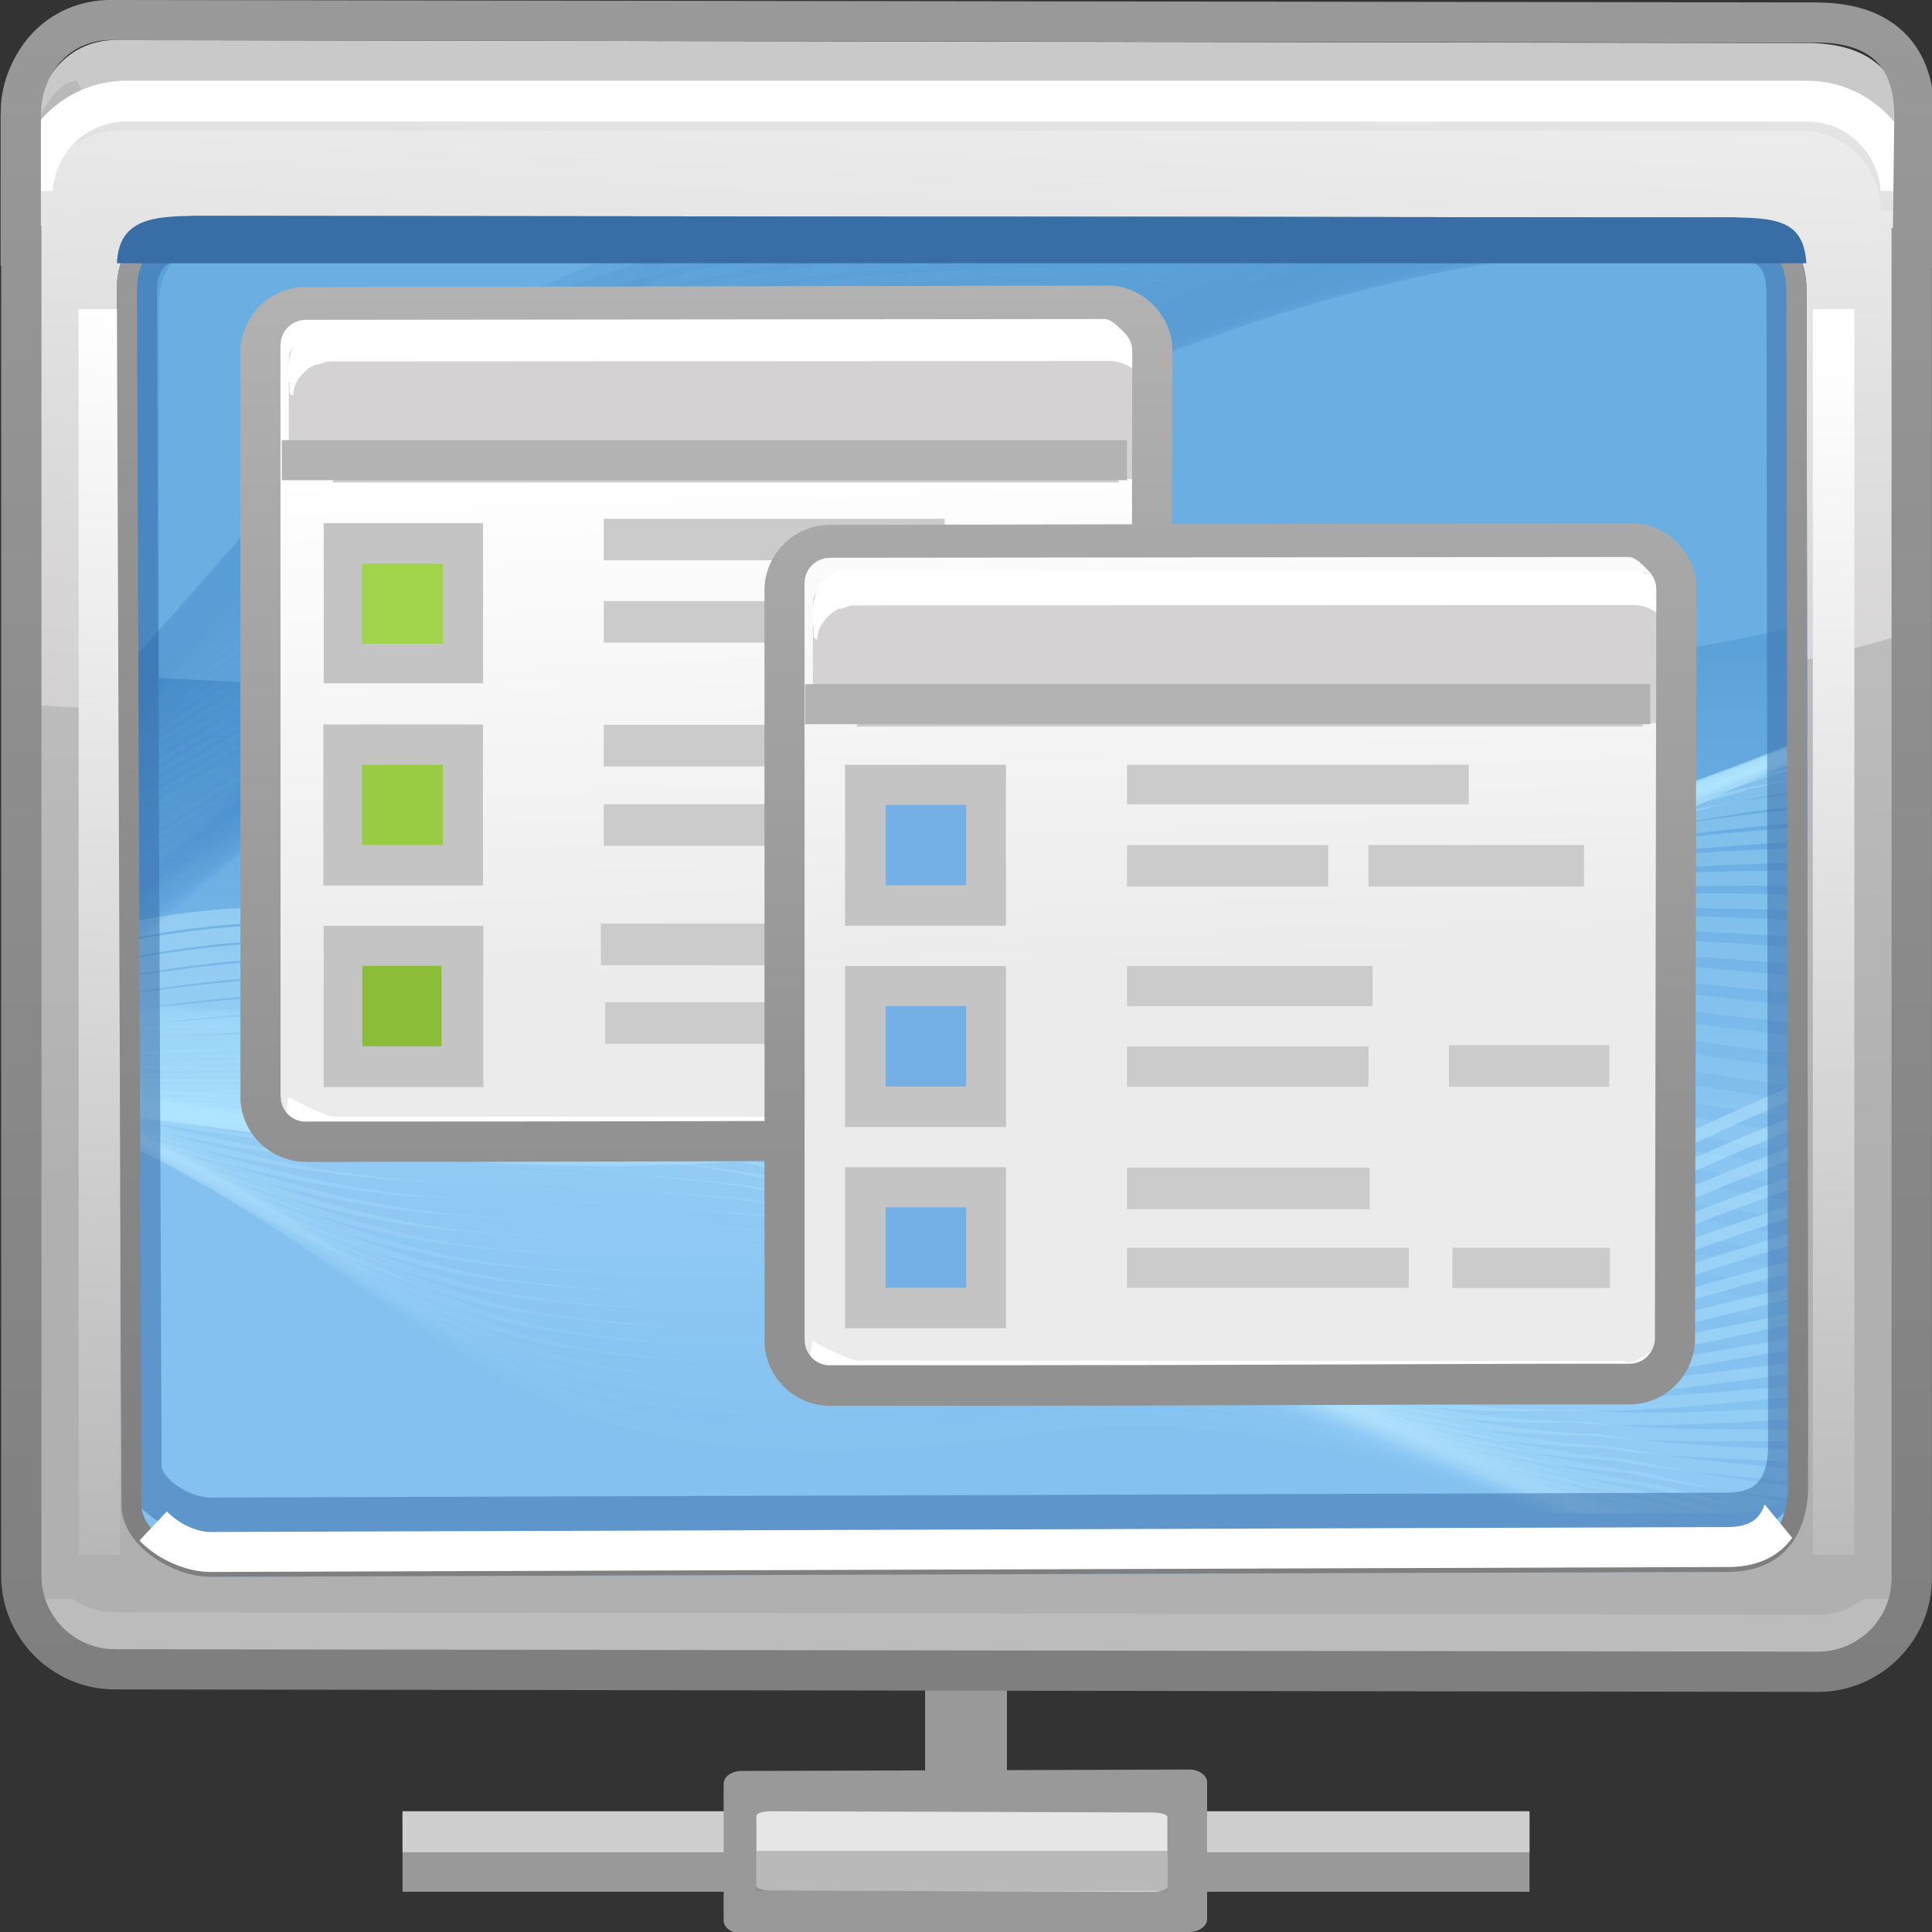 <?xml version="1.0" encoding="UTF-8" standalone="no"?>
<!-- Creator: CorelDRAW -->

<svg
   xmlns:dc="http://purl.org/dc/elements/1.1/"
   xmlns:cc="http://creativecommons.org/ns#"
   xmlns:rdf="http://www.w3.org/1999/02/22-rdf-syntax-ns#"
   xmlns:svg="http://www.w3.org/2000/svg"
   xmlns="http://www.w3.org/2000/svg"
   xmlns:xlink="http://www.w3.org/1999/xlink"
   xmlns:sodipodi="http://sodipodi.sourceforge.net/DTD/sodipodi-0.dtd"
   xmlns:inkscape="http://www.inkscape.org/namespaces/inkscape"
   xml:space="preserve"
   width="48px"
   height="48px"
   style="shape-rendering:geometricPrecision; text-rendering:geometricPrecision; image-rendering:optimizeQuality; fill-rule:evenodd; clip-rule:evenodd"
   viewBox="0 0 48 48"
   id="svg2"
   version="1.1"
   inkscape:version="0.48.1 "
   sodipodi:docname="krds_48.svg"
   inkscape:export-filename="D:\Work_2012\ROSA\draft #6 (5 иконок)\FINAL SVG\krds\krds_48.png"
   inkscape:export-xdpi="90"
   inkscape:export-ydpi="90"><rect x="0" y="0" width="48" height="48" fill="#333333" stroke="none"/><sodipodi:namedview
   pagecolor="#ffffff"
   bordercolor="#666666"
   borderopacity="1"
   objecttolerance="10"
   gridtolerance="10"
   guidetolerance="10"
   inkscape:pageopacity="0"
   inkscape:pageshadow="2"
   inkscape:window-width="1920"
   inkscape:window-height="1138"
   id="namedview285"
   showgrid="false"
   inkscape:zoom="1"
   inkscape:cx="24.286127"
   inkscape:cy="28.192176"
   inkscape:window-x="-8"
   inkscape:window-y="-8"
   inkscape:window-maximized="1"
   inkscape:current-layer="svg2"><inkscape:grid
     type="xygrid"
     id="grid3204" /></sodipodi:namedview>
 <defs
   id="defs4">
  <style
   type="text/css"
   id="style6">
   
    .fil114 {fill:none}
    .fil0 {fill:#999999}
    .fil122 {fill:#396DA6}
    .fil137 {fill:#74AFE5}
    .fil131 {fill:#8C8C8C}
    .fil133 {fill:#8CBD38}
    .fil134 {fill:#9ACC43}
    .fil135 {fill:#A1D44A}
    .fil1 {fill:#C9C9C9}
    .fil128 {fill:#D4D2D2}
    .fil121 {fill:white}
    .fil132 {fill:#C4C4C4}
    .fil136 {fill:#CBCBCB}
    .fil123 {fill:#CFCFCF}
    .fil129 {fill:white;fill-rule:nonzero}
    .fil127 {fill:#CCCCCC;fill-rule:nonzero}
    .fil116 {fill:white;fill-rule:nonzero}
    .fil79 {fill:#458BC9;fill-opacity:0.012}
    .fil111 {fill:#B0E5FF;fill-opacity:0.016}
    .fil37 {fill:#B8E7FF;fill-opacity:0.016}
    .fil78 {fill:#458BC9;fill-opacity:0.02}
    .fil110 {fill:#B0E5FF;fill-opacity:0.031}
    .fil36 {fill:#B8E7FF;fill-opacity:0.031}
    .fil77 {fill:#458BC9;fill-opacity:0.031}
    .fil76 {fill:#458BC9;fill-opacity:0.039}
    .fil109 {fill:#B0E5FF;fill-opacity:0.047}
    .fil35 {fill:#B8E7FF;fill-opacity:0.047}
    .fil75 {fill:#458BC9;fill-opacity:0.051}
    .fil108 {fill:#B0E5FF;fill-opacity:0.059}
    .fil34 {fill:#B8E7FF;fill-opacity:0.059}
    .fil74 {fill:#458BC9;fill-opacity:0.063}
    .fil73 {fill:#458BC9;fill-opacity:0.071}
    .fil107 {fill:#B0E5FF;fill-opacity:0.075}
    .fil33 {fill:#B8E7FF;fill-opacity:0.075}
    .fil72 {fill:#458BC9;fill-opacity:0.082}
    .fil106 {fill:#B0E5FF;fill-opacity:0.09}
    .fil32 {fill:#B8E7FF;fill-opacity:0.09}
    .fil71 {fill:#458BC9;fill-opacity:0.09}
    .fil70 {fill:#458BC9;fill-opacity:0.102}
    .fil105 {fill:#B0E5FF;fill-opacity:0.106}
    .fil31 {fill:#B8E7FF;fill-opacity:0.106}
    .fil69 {fill:#458BC9;fill-opacity:0.114}
    .fil115 {fill:#B2B2B2;fill-rule:nonzero;fill-opacity:0.122}
    .fil104 {fill:#B0E5FF;fill-opacity:0.122}
    .fil30 {fill:#B8E7FF;fill-opacity:0.122}
    .fil68 {fill:#458BC9;fill-opacity:0.122}
    .fil67 {fill:#458BC9;fill-opacity:0.133}
    .fil103 {fill:#B0E5FF;fill-opacity:0.137}
    .fil29 {fill:#B8E7FF;fill-opacity:0.137}
    .fil66 {fill:#458BC9;fill-opacity:0.145}
    .fil102 {fill:#B0E5FF;fill-opacity:0.153}
    .fil28 {fill:#B8E7FF;fill-opacity:0.153}
    .fil65 {fill:#458BC9;fill-opacity:0.153}
    .fil64 {fill:#458BC9;fill-opacity:0.165}
    .fil101 {fill:#B0E5FF;fill-opacity:0.165}
    .fil27 {fill:#B8E7FF;fill-opacity:0.165}
    .fil63 {fill:#458BC9;fill-opacity:0.173}
    .fil100 {fill:#B0E5FF;fill-opacity:0.18}
    .fil26 {fill:#B8E7FF;fill-opacity:0.18}
    .fil62 {fill:#458BC9;fill-opacity:0.184}
    .fil61 {fill:#458BC9;fill-opacity:0.196}
    .fil99 {fill:#B0E5FF;fill-opacity:0.196}
    .fil25 {fill:#B8E7FF;fill-opacity:0.196}
    .fil60 {fill:#458BC9;fill-opacity:0.204}
    .fil98 {fill:#B0E5FF;fill-opacity:0.212}
    .fil24 {fill:#B8E7FF;fill-opacity:0.212}
    .fil59 {fill:#458BC9;fill-opacity:0.216}
    .fil124 {fill:#191919;fill-opacity:0.22}
    .fil112 {fill:#A0DFFF;fill-opacity:0.22}
    .fil58 {fill:#458BC9;fill-opacity:0.224}
    .fil97 {fill:#B0E5FF;fill-opacity:0.227}
    .fil23 {fill:#B8E7FF;fill-opacity:0.227}
    .fil57 {fill:#458BC9;fill-opacity:0.235}
    .fil96 {fill:#B0E5FF;fill-opacity:0.243}
    .fil22 {fill:#B8E7FF;fill-opacity:0.243}
    .fil56 {fill:#458BC9;fill-opacity:0.247}
    .fil55 {fill:#458BC9;fill-opacity:0.255}
    .fil95 {fill:#B0E5FF;fill-opacity:0.259}
    .fil21 {fill:#B8E7FF;fill-opacity:0.259}
    .fil54 {fill:#458BC9;fill-opacity:0.267}
    .fil94 {fill:#B0E5FF;fill-opacity:0.275}
    .fil20 {fill:#B8E7FF;fill-opacity:0.275}
    .fil53 {fill:#458BC9;fill-opacity:0.275}
    .fil52 {fill:#458BC9;fill-opacity:0.286}
    .fil93 {fill:#B0E5FF;fill-opacity:0.286}
    .fil19 {fill:#B8E7FF;fill-opacity:0.286}
    .fil51 {fill:#458BC9;fill-opacity:0.298}
    .fil92 {fill:#B0E5FF;fill-opacity:0.302}
    .fil18 {fill:#B8E7FF;fill-opacity:0.302}
    .fil50 {fill:#458BC9;fill-opacity:0.306}
    .fil49 {fill:#458BC9;fill-opacity:0.318}
    .fil91 {fill:#B0E5FF;fill-opacity:0.318}
    .fil17 {fill:#B8E7FF;fill-opacity:0.318}
    .fil48 {fill:#458BC9;fill-opacity:0.325}
    .fil90 {fill:#B0E5FF;fill-opacity:0.333}
    .fil16 {fill:#B8E7FF;fill-opacity:0.333}
    .fil47 {fill:#458BC9;fill-opacity:0.337}
    .fil46 {fill:#458BC9;fill-opacity:0.349}
    .fil89 {fill:#B0E5FF;fill-opacity:0.349}
    .fil15 {fill:#B8E7FF;fill-opacity:0.349}
    .fil45 {fill:#458BC9;fill-opacity:0.357}
    .fil88 {fill:#B0E5FF;fill-opacity:0.365}
    .fil14 {fill:#B8E7FF;fill-opacity:0.365}
    .fil44 {fill:#458BC9;fill-opacity:0.369}
    .fil43 {fill:#458BC9;fill-opacity:0.38}
    .fil87 {fill:#B0E5FF;fill-opacity:0.38}
    .fil13 {fill:#B8E7FF;fill-opacity:0.38}
    .fil42 {fill:#458BC9;fill-opacity:0.388}
    .fil86 {fill:#B0E5FF;fill-opacity:0.392}
    .fil12 {fill:#B8E7FF;fill-opacity:0.392}
    .fil41 {fill:#458BC9;fill-opacity:0.4}
    .fil85 {fill:#B0E5FF;fill-opacity:0.408}
    .fil11 {fill:#B8E7FF;fill-opacity:0.408}
    .fil40 {fill:#458BC9;fill-opacity:0.408}
    .fil39 {fill:#458BC9;fill-opacity:0.42}
    .fil84 {fill:#B0E5FF;fill-opacity:0.424}
    .fil10 {fill:#B8E7FF;fill-opacity:0.424}
    .fil38 {fill:#458BC9;fill-opacity:0.431}
    .fil83 {fill:#B0E5FF;fill-opacity:0.439}
    .fil9 {fill:#B8E7FF;fill-opacity:0.439}
    .fil2 {fill:#A4A5A7;fill-opacity:0.439}
    .fil125 {fill:#B2B2B2;fill-opacity:0.439}
    .fil118 {fill:#CCCCCC;fill-opacity:0.439}
    .fil82 {fill:#B0E5FF;fill-opacity:0.455}
    .fil8 {fill:#B8E7FF;fill-opacity:0.455}
    .fil81 {fill:#B0E5FF;fill-opacity:0.471}
    .fil7 {fill:#B8E7FF;fill-opacity:0.471}
    .fil80 {fill:#B0E5FF;fill-opacity:0.486}
    .fil6 {fill:#B8E7FF;fill-opacity:0.486}
    .fil113 {fill:#396DA6;fill-opacity:0.502}
    .fil120 {fill:url(#id0)}
    .fil4 {fill:url(#id1)}
    .fil126 {fill:url(#id2)}
    .fil5 {fill:url(#id3)}
    .fil3 {fill:url(#id4)}
    .fil117 {fill:url(#id5);fill-rule:nonzero}
    .fil130 {fill:url(#id6);fill-rule:nonzero}
    .fil119 {fill:url(#id7);fill-rule:nonzero}
   
  </style>
  <linearGradient
   id="id0"
   gradientUnits="userSpaceOnUse"
   x1="23.913"
   y1="38.842"
   x2="23.913"
   y2="5.7">
   <stop
   offset="0"
   style="stop-color:#7F7F7F"
   id="stop9" />
   <stop
   offset="1"
   style="stop-color:#999999"
   id="stop11" />
  </linearGradient>
  <linearGradient
   id="id1"
   gradientUnits="userSpaceOnUse"
   x1="24.345"
   y1="1.75"
   x2="23.467"
   y2="19.525">
   <stop
   offset="0"
   style="stop-color:#EDEDED"
   id="stop14" />
   <stop
   offset="1"
   style="stop-color:#D1CFCF"
   id="stop16" />
  </linearGradient>
  <linearGradient
   id="id2"
   gradientUnits="userSpaceOnUse"
   x1="17.337"
   y1="11.535"
   x2="17.761"
   y2="24.423">
   <stop
   offset="0"
   style="stop-color:white"
   id="stop19" />
   <stop
   offset="1"
   style="stop-color:#EBEBEB"
   id="stop21" />
  </linearGradient>
  <linearGradient
   id="id3"
   gradientUnits="userSpaceOnUse"
   x1="23.913"
   y1="16.183"
   x2="23.913"
   y2="28.357">
   <stop
   offset="0"
   style="stop-color:#5CA2DA"
   id="stop24" />
   <stop
   offset="1"
   style="stop-color:#84C1F0"
   id="stop26" />
  </linearGradient>
  <linearGradient
   id="id4"
   gradientUnits="userSpaceOnUse"
   x1="24.162"
   y1="29.237"
   x2="23.95"
   y2="14.881">
   <stop
   offset="0"
   style="stop-color:#B0B0B0"
   id="stop29" />
   <stop
   offset="1"
   style="stop-color:#BEBEBE"
   id="stop31" />
  </linearGradient>
  <linearGradient
   id="id5"
   gradientUnits="userSpaceOnUse"
   x1="2.041"
   y1="38.634"
   x2="2.897"
   y2="7.678">
   <stop
   offset="0"
   style="stop-color:#B8B8B8"
   id="stop34" />
   <stop
   offset="1"
   style="stop-color:white"
   id="stop36" />
  </linearGradient>
  <linearGradient
   id="id6"
   gradientUnits="userSpaceOnUse"
   x1="17.549"
   y1="28.865"
   x2="17.549"
   y2="7.093">
   <stop
   offset="0"
   style="stop-color:#919191"
   id="stop39" />
   <stop
   offset="1"
   style="stop-color:#B2B2B2"
   id="stop41" />
  </linearGradient>
  <linearGradient
   id="id7"
   gradientUnits="userSpaceOnUse"
   xlink:href="#id0"
   x1="24.04"
   y1="41.728"
   x2="24.04"
   y2="0.439">
  </linearGradient>
 <linearGradient
   inkscape:collect="always"
   xlink:href="#id5"
   id="linearGradient3264"
   gradientUnits="userSpaceOnUse"
   x1="2.041"
   y1="38.634"
   x2="2.897"
   y2="7.678" /><linearGradient
   inkscape:collect="always"
   xlink:href="#id5"
   id="linearGradient3266"
   gradientUnits="userSpaceOnUse"
   x1="2.041"
   y1="38.634"
   x2="2.897"
   y2="7.678" /><linearGradient
   inkscape:collect="always"
   xlink:href="#id0"
   id="linearGradient3268"
   gradientUnits="userSpaceOnUse"
   x1="23.913"
   y1="38.842"
   x2="23.913"
   y2="5.7" /><linearGradient
   inkscape:collect="always"
   xlink:href="#id2"
   id="linearGradient3270"
   gradientUnits="userSpaceOnUse"
   x1="17.337"
   y1="11.535"
   x2="17.761"
   y2="24.423" /><linearGradient
   inkscape:collect="always"
   xlink:href="#id6"
   id="linearGradient3272"
   gradientUnits="userSpaceOnUse"
   x1="17.549"
   y1="28.865"
   x2="17.549"
   y2="7.093" /><linearGradient
   inkscape:collect="always"
   xlink:href="#id2"
   id="linearGradient3274"
   gradientUnits="userSpaceOnUse"
   x1="17.337"
   y1="11.535"
   x2="17.761"
   y2="24.423" /><linearGradient
   inkscape:collect="always"
   xlink:href="#id6"
   id="linearGradient3276"
   gradientUnits="userSpaceOnUse"
   x1="17.549"
   y1="28.865"
   x2="17.549"
   y2="7.093" />
  
  
  
  
  
  
  
  
  
  
  
  
  
  
  
  
  
  
  
  
  
  
  
  
  
  
  
  
  
  
  
  
  
  
  
  
  
  
  
  
  
  
  
  
  
  
  
  
  
  
  
  
  
 <linearGradient
   inkscape:collect="always"
   xlink:href="#id6"
   id="linearGradient3321"
   gradientUnits="userSpaceOnUse"
   x1="17.549"
   y1="28.865"
   x2="17.549"
   y2="7.093" /><linearGradient
   inkscape:collect="always"
   xlink:href="#id2"
   id="linearGradient3331"
   gradientUnits="userSpaceOnUse"
   x1="17.337"
   y1="11.535"
   x2="17.761"
   y2="24.423" /><linearGradient
   inkscape:collect="always"
   xlink:href="#id0"
   id="linearGradient3343"
   gradientUnits="userSpaceOnUse"
   x1="23.913"
   y1="38.842"
   x2="23.913"
   y2="5.7" /><linearGradient
   inkscape:collect="always"
   xlink:href="#id0"
   id="linearGradient3346"
   gradientUnits="userSpaceOnUse"
   x1="24.04"
   y1="41.728"
   x2="24.04"
   y2="0.439"
   gradientTransform="matrix(1,0,0,0.998,0,-0.021)" /><linearGradient
   inkscape:collect="always"
   xlink:href="#id3"
   id="linearGradient3467"
   gradientUnits="userSpaceOnUse"
   x1="23.913"
   y1="16.183"
   x2="23.913"
   y2="28.357" /><linearGradient
   inkscape:collect="always"
   xlink:href="#id1"
   id="linearGradient3470"
   gradientUnits="userSpaceOnUse"
   x1="24.345"
   y1="1.75"
   x2="23.467"
   y2="19.525" /><linearGradient
   inkscape:collect="always"
   xlink:href="#id4"
   id="linearGradient3473"
   gradientUnits="userSpaceOnUse"
   x1="24.162"
   y1="29.237"
   x2="23.95"
   y2="14.881" />
   
   
   
   
   
   
   
   
   
   
   
   
   
   
   
   
   
   
   
   
   
   
   
   
   
  <linearGradient
   inkscape:collect="always"
   xlink:href="#id6"
   id="linearGradient3221"
   gradientUnits="userSpaceOnUse"
   x1="17.549"
   y1="28.865"
   x2="17.549"
   y2="7.093"
   gradientTransform="matrix(1,0,0,1.007,0,-0.249)" /><linearGradient
   inkscape:collect="always"
   xlink:href="#id2"
   id="linearGradient3231"
   gradientUnits="userSpaceOnUse"
   x1="17.337"
   y1="11.535"
   x2="17.761"
   y2="24.423" /></defs>
 <rect
   style="fill:#999999"
   id="rect46"
   height="4.315"
   width="2.033"
   y="41.099"
   x="22.984"
   class="fil0" /><path
   style="fill:#c9c9c9"
   inkscape:connector-curvature="0"
   id="path48"
   d="m 3.03,0.996 41.874,0.074 c 1.467,0 2.451,0.677 2.431,2.351 l -0.041,3.175 -46.462,0 0,-3.175 c 0,-1.332 0.778,-2.496 2.199,-2.426 z"
   class="fil1" /><path
   style="fill:#a4a5a7;fill-opacity:0.439"
   inkscape:connector-curvature="0"
   id="path50"
   d="M 0.869,2.982 C 1.202,2.62 1.378,2.072 1.912,2.002 l 0.367,0.804 -1.572,1.951 0.162,-1.775 z"
   class="fil2" /><path
   inkscape:connector-curvature="0"
   style="fill:url(#linearGradient3473)"
   id="path52"
   d="m 3.168,2.457 41.776,0 c 1.278,0 2.324,1.051 2.324,2.324 l 0,34.556 c 0,1.276 -1.048,2.324 -2.324,2.324 -15.308,0 -15.665,0 -41.776,0 -1.276,0 -2.324,-1.045 -2.324,-2.324 l 0,-34.556 c 0,-1.278 1.046,-2.324 2.324,-2.324 z"
   class="fil3" /><path
   inkscape:connector-curvature="0"
   style="fill:url(#linearGradient3470)"
   id="path54"
   d="M 47.118,15.81 C 36.869,18.968 12.443,18.139 0.695,17.515 l 0,-12.885 c 0,-1.278 1.045,-2.323 2.323,-2.323 l 41.776,0 c 1.279,0 2.324,1.051 2.324,2.323 l 0,11.18 z"
   class="fil4" /><path
   inkscape:connector-curvature="0"
   style="fill:url(#linearGradient3467)"
   id="path56"
   d="m 2.903,7.169 0.116,30.307 c 0.078,0.985 1.322,1.703 2.211,1.7 l 37.778,-0.123 c 1.284,-0.037 1.871,-0.898 1.915,-2.028 l -0.039,-29.782 c 0,-1.191 -0.71,-1.84 -1.988,-1.841 L 4.983,5.363 c -1.189,-0.001 -2.08,0.624 -2.08,1.806 z"
   class="fil5" /><g
   id="_239973288">
   <g
   id="g59">
    <path
   style="fill:#b8e7ff;fill-opacity:0.486"
   inkscape:connector-curvature="0"
   d="m 3.214,22.907 c 0.364,-0.071 0.729,-0.132 1.095,-0.184 3.193,-0.454 6.463,-0.132 9.555,1.583 1.769,0.991 3.369,1.909 4.808,2.739 7.748,4.6 10.14,6.004 16.239,4.211 2.565,-0.72 6.215,-2.901 9.998,-4.428 l 0,0.332 c -3.751,1.527 -7.367,3.687 -9.913,4.404 -6.23,1.835 -8.646,0.416 -16.486,-4.239 -1.423,-0.822 -3.004,-1.728 -4.801,-2.738 -2.935,-1.62 -6.096,-1.917 -9.219,-1.479 -0.426,0.06 -0.852,0.133 -1.276,0.217 l -0.001,-0.418 z"
   class="fil6"
   id="_239958624" />
    <path
   style="fill:#b8e7ff;fill-opacity:0.471"
   inkscape:connector-curvature="0"
   d="m 3.215,23.373 c 0.493,-0.093 0.986,-0.172 1.483,-0.236 3.204,-0.413 6.47,-0.113 9.585,1.53 1.768,0.951 3.394,1.843 4.874,2.662 7.628,4.481 10.079,5.893 16.103,4.241 2.512,-0.626 6.021,-2.591 9.65,-3.974 l 0,0.32 c -3.6,1.383 -7.08,3.339 -9.575,3.963 -6.148,1.695 -8.623,0.269 -16.337,-4.265 -1.462,-0.811 -3.068,-1.693 -4.863,-2.661 -2.963,-1.551 -6.126,-1.827 -9.265,-1.429 -0.553,0.071 -1.106,0.159 -1.655,0.265 L 3.215,23.373 z"
   class="fil7"
   id="_239984304" />
    <path
   style="fill:#b8e7ff;fill-opacity:0.455"
   inkscape:connector-curvature="0"
   d="m 3.217,23.828 c 0.62,-0.111 1.244,-0.204 1.871,-0.278 3.214,-0.372 6.478,-0.094 9.612,1.475 1.768,0.911 3.423,1.776 4.943,2.589 7.506,4.359 10.022,5.779 15.969,4.269 2.458,-0.533 5.826,-2.294 9.299,-3.534 l 0.001,0.311 c -3.448,1.244 -6.795,2.999 -9.236,3.534 -6.066,1.553 -8.602,0.122 -16.188,-4.29 -1.502,-0.803 -3.136,-1.659 -4.928,-2.588 -2.987,-1.481 -6.154,-1.734 -9.307,-1.377 -0.68,0.077 -1.358,0.177 -2.034,0.299 L 3.217,23.828 z"
   class="fil8"
   id="_239989392" />
    <path
   style="fill:#b8e7ff;fill-opacity:0.439"
   inkscape:connector-curvature="0"
   d="m 3.219,24.267 c 0.748,-0.123 1.501,-0.226 2.258,-0.304 3.228,-0.332 6.485,-0.074 9.641,1.42 1.768,0.872 3.449,1.711 5.01,2.515 7.384,4.24 9.964,5.668 15.834,4.298 2.399,-0.445 5.629,-2.004 8.949,-3.105 l 0.001,0.302 c -3.302,1.107 -6.513,2.666 -8.897,3.115 -5.985,1.413 -8.58,-0.026 -16.042,-4.315 -1.543,-0.794 -3.201,-1.624 -4.988,-2.512 -3.018,-1.41 -6.183,-1.643 -9.353,-1.329 -0.808,0.082 -1.612,0.191 -2.413,0.32 L 3.219,24.267 z"
   class="fil9"
   id="_239988936" />
    <path
   style="fill:#b8e7ff;fill-opacity:0.424"
   inkscape:connector-curvature="0"
   d="m 3.22,24.691 c 0.876,-0.128 1.759,-0.234 2.647,-0.313 3.239,-0.291 6.494,-0.056 9.67,1.365 1.766,0.831 3.475,1.645 5.078,2.44 7.264,4.121 9.904,5.555 15.698,4.325 2.341,-0.358 5.432,-1.724 8.601,-2.693 l 0,0.296 c -3.155,0.973 -6.231,2.346 -8.559,2.709 -5.901,1.272 -8.556,-0.172 -15.892,-4.341 -1.581,-0.783 -3.267,-1.589 -5.049,-2.435 -3.046,-1.341 -6.213,-1.552 -9.399,-1.278 -0.935,0.08 -1.864,0.19 -2.791,0.32 l -0.002,-0.397 z"
   class="fil10"
   id="_239984280" />
    <path
   style="fill:#b8e7ff;fill-opacity:0.408"
   inkscape:connector-curvature="0"
   d="m 3.222,25.096 c 1.005,-0.123 2.015,-0.228 3.033,-0.306 3.25,-0.249 6.503,-0.035 9.699,1.313 1.766,0.79 3.502,1.579 5.146,2.363 7.141,4.002 9.844,5.444 15.562,4.355 2.278,-0.276 5.231,-1.46 8.251,-2.294 l 0,0.287 c -3.009,0.844 -5.953,2.04 -8.22,2.322 -5.818,1.131 -8.535,-0.32 -15.743,-4.367 -1.622,-0.775 -3.333,-1.554 -5.114,-2.361 -3.072,-1.268 -6.241,-1.461 -9.443,-1.226 -1.062,0.078 -2.118,0.182 -3.17,0.301 L 3.222,25.096 z"
   class="fil11"
   id="_239962440" />
    <path
   style="fill:#b8e7ff;fill-opacity:0.392"
   inkscape:connector-curvature="0"
   d="m 3.223,25.481 c 1.136,-0.106 2.274,-0.203 3.422,-0.276 3.262,-0.209 6.51,-0.018 9.729,1.259 1.763,0.749 3.527,1.512 5.212,2.289 7.018,3.881 9.787,5.329 15.426,4.382 2.213,-0.197 5.03,-1.207 7.903,-1.913 l 0,0.285 c -2.865,0.719 -5.678,1.74 -7.883,1.946 -5.735,0.99 -8.511,-0.469 -15.594,-4.393 -1.661,-0.765 -3.399,-1.52 -5.176,-2.287 -3.1,-1.198 -6.269,-1.369 -9.489,-1.175 -1.188,0.071 -2.368,0.162 -3.549,0.261 L 3.223,25.481 z"
   class="fil12"
   id="_239990640" />
    <path
   style="fill:#b8e7ff;fill-opacity:0.38"
   inkscape:connector-curvature="0"
   d="m 3.224,25.84 c 1.267,-0.08 2.532,-0.157 3.81,-0.222 3.272,-0.169 6.517,0.002 9.757,1.204 1.762,0.711 3.553,1.448 5.28,2.215 6.896,3.762 9.726,5.219 15.292,4.413 2.145,-0.124 4.826,-0.966 7.552,-1.551 l 0.001,0.279 c -2.725,0.598 -5.405,1.459 -7.544,1.59 -5.654,0.849 -8.491,-0.614 -15.448,-4.417 -1.701,-0.756 -3.464,-1.486 -5.237,-2.212 -3.129,-1.126 -6.3,-1.276 -9.534,-1.124 -1.313,0.063 -2.619,0.132 -3.928,0.2 l -0.001,-0.372 z"
   class="fil13"
   id="_239969784" />
    <path
   style="fill:#b8e7ff;fill-opacity:0.365"
   inkscape:connector-curvature="0"
   d="m 3.226,26.177 c 1.401,-0.04 2.792,-0.091 4.199,-0.145 3.282,-0.128 6.526,0.022 9.787,1.15 1.761,0.671 3.579,1.382 5.346,2.14 6.775,3.64 9.668,5.105 15.156,4.441 2.075,-0.054 4.622,-0.738 7.204,-1.206 l 0,0.276 c -2.583,0.482 -5.133,1.186 -7.205,1.247 -5.571,0.709 -8.467,-0.762 -15.296,-4.442 -1.742,-0.749 -3.53,-1.452 -5.302,-2.137 -3.156,-1.056 -6.328,-1.186 -9.579,-1.075 -1.439,0.05 -2.865,0.092 -4.307,0.115 L 3.226,26.177 z"
   class="fil14"
   id="_239964720" />
    <path
   style="fill:#b8e7ff;fill-opacity:0.349"
   inkscape:connector-curvature="0"
   d="m 3.227,26.489 c 1.537,0.014 3.053,-0.005 4.586,-0.044 3.294,-0.086 6.534,0.041 9.816,1.096 1.759,0.631 3.605,1.316 5.413,2.065 6.654,3.521 9.611,4.994 15.021,4.469 2.001,0.013 4.414,-0.524 6.854,-0.88 l 0,0.275 c -2.446,0.371 -4.866,0.928 -6.867,0.925 -5.487,0.568 -8.444,-0.908 -15.149,-4.467 -1.78,-0.739 -3.595,-1.417 -5.363,-2.062 -3.183,-0.985 -6.357,-1.095 -9.624,-1.023 -1.561,0.033 -3.11,0.037 -4.687,0.001 L 3.227,26.489 z"
   class="fil15"
   id="_239960448" />
    <path
   style="fill:#b8e7ff;fill-opacity:0.333"
   inkscape:connector-curvature="0"
   d="m 3.228,26.773 c 1.677,0.08 3.315,0.107 4.975,0.086 3.306,-0.047 6.542,0.06 9.844,1.041 1.759,0.591 3.632,1.251 5.48,1.99 6.533,3.402 9.552,4.881 14.887,4.498 1.924,0.074 4.204,-0.326 6.503,-0.576 l 0.001,0.275 c -2.309,0.266 -4.6,0.687 -6.529,0.624 -5.405,0.426 -8.422,-1.057 -14.999,-4.492 -1.821,-0.731 -3.663,-1.383 -5.426,-1.989 -3.211,-0.913 -6.386,-1.002 -9.67,-0.972 -1.683,0.015 -3.352,-0.03 -5.066,-0.136 l -0.001,-0.348 z"
   class="fil16"
   id="_239968680" />
    <path
   style="fill:#b8e7ff;fill-opacity:0.318"
   inkscape:connector-curvature="0"
   d="m 3.229,27.029 c 1.819,0.162 3.58,0.244 5.362,0.242 3.319,-0.006 6.549,0.08 9.875,0.989 1.756,0.55 3.658,1.185 5.545,1.915 6.412,3.282 9.494,4.769 14.752,4.527 1.846,0.13 3.993,-0.145 6.155,-0.296 l 0,0.276 c -2.174,0.168 -4.337,0.464 -6.189,0.343 -5.324,0.287 -8.4,-1.204 -14.852,-4.517 -1.859,-0.722 -3.729,-1.35 -5.489,-1.913 -3.237,-0.842 -6.415,-0.911 -9.713,-0.922 -1.804,-0.006 -3.589,-0.109 -5.445,-0.3 l -0.001,-0.343 z"
   class="fil17"
   id="_239962320" />
    <path
   style="fill:#b8e7ff;fill-opacity:0.302"
   inkscape:connector-curvature="0"
   d="m 3.23,27.259 c 1.967,0.259 3.844,0.406 5.751,0.426 3.328,0.037 6.556,0.1 9.904,0.934 1.756,0.51 3.684,1.119 5.615,1.84 6.289,3.162 9.433,4.657 14.615,4.556 1.763,0.181 3.78,0.021 5.805,-0.039 l 0,0.28 c -2.042,0.076 -4.077,0.255 -5.85,0.084 -5.243,0.145 -8.378,-1.352 -14.704,-4.543 -1.9,-0.713 -3.795,-1.313 -5.551,-1.838 C 15.549,28.186 12.371,28.14 9.057,28.088 7.134,28.057 5.231,27.887 3.232,27.595 L 3.23,27.259 z"
   class="fil18"
   id="_239969592" />
    <path
   style="fill:#b8e7ff;fill-opacity:0.286"
   inkscape:connector-curvature="0"
   d="m 3.23,27.458 c 2.117,0.37 4.114,0.593 6.141,0.641 3.341,0.076 6.565,0.119 9.931,0.88 1.756,0.469 3.711,1.052 5.683,1.766 6.167,3.041 9.376,4.545 14.479,4.583 1.677,0.226 3.565,0.17 5.456,0.194 l 0.001,0.285 c -1.911,-0.011 -3.822,0.066 -5.512,-0.152 -5.16,0.005 -8.356,-1.498 -14.555,-4.567 -1.941,-0.704 -3.86,-1.279 -5.614,-1.763 -3.294,-0.703 -6.472,-0.729 -9.803,-0.821 -2.041,-0.057 -4.058,-0.305 -6.206,-0.71 L 3.23,27.458 z"
   class="fil19"
   id="_239962152" />
    <path
   style="fill:#b8e7ff;fill-opacity:0.275"
   inkscape:connector-curvature="0"
   d="m 3.232,27.631 c 2.272,0.496 4.385,0.807 6.528,0.881 3.352,0.118 6.573,0.139 9.961,0.827 1.754,0.43 3.738,0.986 5.748,1.69 6.046,2.922 9.317,4.434 14.346,4.612 1.587,0.265 3.347,0.301 5.106,0.399 l 0,0.289 c -1.782,-0.086 -3.568,-0.103 -5.172,-0.36 -5.078,-0.137 -8.335,-1.645 -14.407,-4.593 -1.98,-0.694 -3.926,-1.245 -5.676,-1.688 -3.321,-0.632 -6.501,-0.638 -9.849,-0.771 C 7.662,28.831 5.533,28.495 3.233,27.963 L 3.232,27.631 z"
   class="fil20"
   id="_239961720" />
    <path
   style="fill:#b8e7ff;fill-opacity:0.259"
   inkscape:connector-curvature="0"
   d="m 3.232,27.775 c 2.433,0.637 4.658,1.045 6.918,1.152 3.363,0.157 6.581,0.157 9.99,0.772 1.753,0.389 3.764,0.92 5.817,1.615 5.923,2.802 9.257,4.322 14.21,4.641 1.495,0.296 3.128,0.413 4.755,0.576 l 0.001,0.077 c -0.037,0.073 -0.078,0.144 -0.123,0.211 -1.615,-0.148 -3.233,-0.25 -4.713,-0.535 -4.994,-0.278 -8.311,-1.793 -14.258,-4.619 -2.017,-0.684 -3.992,-1.209 -5.737,-1.613 -3.35,-0.56 -6.533,-0.543 -9.894,-0.718 -2.268,-0.118 -4.506,-0.553 -6.965,-1.226 l -0.001,-0.332 z"
   class="fil21"
   id="_239963832" />
    <path
   style="fill:#b8e7ff;fill-opacity:0.243"
   inkscape:connector-curvature="0"
   d="m 3.233,27.892 c 2.6,0.791 4.933,1.307 7.305,1.448 3.374,0.198 6.589,0.177 10.019,0.718 1.753,0.348 3.791,0.854 5.884,1.54 5.803,2.682 9.2,4.209 14.074,4.669 1.329,0.307 2.754,0.487 4.179,0.692 -0.084,0.102 -0.181,0.191 -0.288,0.27 -1.359,-0.182 -2.714,-0.347 -3.979,-0.632 -4.912,-0.418 -8.289,-1.939 -14.109,-4.644 -2.059,-0.674 -4.058,-1.175 -5.802,-1.538 -3.376,-0.489 -6.56,-0.454 -9.938,-0.67 -2.376,-0.15 -4.723,-0.693 -7.344,-1.52 l -0.001,-0.334 z"
   class="fil22"
   id="_239966712" />
    <path
   style="fill:#b8e7ff;fill-opacity:0.227"
   inkscape:connector-curvature="0"
   d="m 3.233,27.984 c 2.771,0.958 5.213,1.593 7.695,1.769 3.385,0.24 6.596,0.197 10.048,0.663 1.752,0.311 3.817,0.79 5.95,1.468 5.682,2.562 9.141,4.096 13.941,4.697 1.103,0.289 2.264,0.503 3.43,0.723 -0.162,0.099 -0.348,0.175 -0.559,0.223 -1.011,-0.183 -2.014,-0.37 -2.972,-0.615 -4.83,-0.559 -8.265,-2.087 -13.961,-4.668 -2.098,-0.669 -4.123,-1.142 -5.863,-1.463 -3.404,-0.419 -6.589,-0.364 -9.985,-0.619 -2.484,-0.187 -4.935,-0.848 -7.723,-1.843 l -0.001,-0.335 z"
   class="fil23"
   id="_239961312" />
    <path
   style="fill:#b8e7ff;fill-opacity:0.212"
   inkscape:connector-curvature="0"
   d="m 3.233,28.05 c 2.949,1.137 5.496,1.902 8.085,2.117 3.397,0.28 6.605,0.216 10.077,0.609 1.75,0.269 3.842,0.724 6.019,1.391 5.558,2.443 9.08,3.984 13.802,4.727 0.809,0.239 1.645,0.442 2.486,0.641 -0.139,0.03 -0.289,0.046 -0.45,0.051 l -0.776,0.002 c -0.463,-0.112 -0.921,-0.231 -1.37,-0.361 -4.747,-0.699 -8.245,-2.235 -13.814,-4.694 -2.137,-0.659 -4.188,-1.108 -5.924,-1.389 -3.432,-0.347 -6.618,-0.27 -10.029,-0.568 -2.589,-0.226 -5.143,-1.015 -8.105,-2.186 l -0.001,-0.34 z"
   class="fil24"
   id="_239977368" />
    <path
   style="fill:#b8e7ff;fill-opacity:0.196"
   inkscape:connector-curvature="0"
   d="m 3.233,28.089 c 3.133,1.332 5.78,2.238 8.474,2.492 3.407,0.32 6.612,0.234 10.105,0.554 1.75,0.23 3.869,0.658 6.086,1.318 5.437,2.322 9.022,3.87 13.669,4.754 0.406,0.132 0.816,0.259 1.232,0.38 l -1.2,0.005 -0.154,-0.05 c -4.665,-0.841 -8.223,-2.381 -13.665,-4.72 -2.178,-0.65 -4.256,-1.074 -5.988,-1.315 -3.459,-0.276 -6.646,-0.178 -10.074,-0.516 -2.692,-0.265 -5.343,-1.193 -8.484,-2.555 l -0.002,-0.348 z"
   class="fil25"
   id="_239982552" />
    <path
   style="fill:#b8e7ff;fill-opacity:0.18"
   inkscape:connector-curvature="0"
   d="m 3.233,28.107 c 3.322,1.535 6.07,2.591 8.863,2.888 3.42,0.361 6.62,0.255 10.135,0.501 1.748,0.189 3.895,0.592 6.152,1.243 5.316,2.202 8.963,3.758 13.533,4.782 l 0.198,0.07 -1.476,0.005 c -4.063,-0.986 -7.504,-2.454 -12.37,-4.482 -2.217,-0.641 -4.322,-1.039 -6.05,-1.239 -3.488,-0.206 -6.676,-0.087 -10.118,-0.468 -2.793,-0.307 -5.541,-1.38 -8.865,-2.942 l -0.002,-0.357 z"
   class="fil26"
   id="_239968560" />
    <path
   style="fill:#b8e7ff;fill-opacity:0.165"
   inkscape:connector-curvature="0"
   d="m 3.233,28.102 c 3.517,1.752 6.36,2.966 9.252,3.306 3.431,0.403 6.63,0.274 10.165,0.446 1.747,0.149 3.921,0.526 6.22,1.168 4.845,1.941 8.399,3.433 12.502,4.57 l -1.357,0.005 c -3.608,-1.059 -6.899,-2.437 -11.256,-4.195 -2.257,-0.632 -4.388,-1.004 -6.115,-1.163 -3.514,-0.136 -6.704,0.002 -10.162,-0.417 C 9.592,31.47 6.748,30.243 3.235,28.469 L 3.233,28.102 z"
   class="fil27"
   id="_239974392" />
    <path
   style="fill:#b8e7ff;fill-opacity:0.153"
   inkscape:connector-curvature="0"
   d="m 3.233,28.077 c 3.72,1.976 6.653,3.359 9.641,3.744 3.443,0.443 6.637,0.294 10.194,0.393 1.746,0.11 3.947,0.458 6.286,1.091 4.377,1.694 7.788,3.097 11.479,4.289 l -1.239,0.004 c -3.278,-1.09 -6.412,-2.374 -10.349,-3.907 -2.298,-0.622 -4.454,-0.97 -6.176,-1.089 -3.542,-0.064 -6.735,0.094 -10.209,-0.365 -2.982,-0.397 -5.917,-1.788 -9.625,-3.782 L 3.233,28.077 z"
   class="fil28"
   id="_239969424" />
    <path
   style="fill:#b8e7ff;fill-opacity:0.137"
   inkscape:connector-curvature="0"
   d="m 3.233,28.032 c 3.927,2.213 6.952,3.77 10.031,4.201 3.454,0.484 6.645,0.315 10.221,0.341 1.746,0.067 3.976,0.393 6.354,1.017 3.985,1.481 7.247,2.794 10.63,4.004 l -1.167,0.004 c -3.018,-1.089 -5.995,-2.28 -9.57,-3.618 -2.336,-0.614 -4.519,-0.937 -6.237,-1.017 -3.569,0.007 -6.763,0.189 -10.253,-0.314 C 10.167,32.21 7.143,30.647 3.234,28.424 L 3.233,28.032 z"
   class="fil29"
   id="_239962992" />
    <path
   style="fill:#b8e7ff;fill-opacity:0.122"
   inkscape:connector-curvature="0"
   d="m 3.233,27.967 c 4.139,2.457 7.251,4.201 10.42,4.681 3.465,0.526 6.653,0.333 10.251,0.285 1.746,0.03 4.002,0.328 6.422,0.944 3.639,1.297 6.749,2.518 9.885,3.719 l -1.126,0.004 c -2.797,-1.064 -5.613,-2.161 -8.863,-3.328 -2.376,-0.605 -4.586,-0.902 -6.3,-0.941 -3.598,0.077 -6.793,0.279 -10.3,-0.263 -3.163,-0.49 -6.274,-2.232 -10.387,-4.693 L 3.233,27.967 z"
   class="fil30"
   id="_239978040" />
    <path
   style="fill:#b8e7ff;fill-opacity:0.106"
   inkscape:connector-curvature="0"
   d="m 3.233,27.887 c 4.358,2.708 7.554,4.645 10.808,5.174 3.478,0.566 6.663,0.352 10.281,0.231 1.742,-0.012 4.028,0.262 6.489,0.868 3.327,1.131 6.283,2.261 9.209,3.436 l -1.103,0.004 c -2.601,-1.025 -5.252,-2.028 -8.209,-3.04 -2.417,-0.596 -4.651,-0.867 -6.364,-0.866 -3.624,0.148 -6.82,0.37 -10.344,-0.214 -3.25,-0.539 -6.443,-2.467 -10.767,-5.171 L 3.233,27.887 z"
   class="fil31"
   id="_239959872" />
    <path
   style="fill:#b8e7ff;fill-opacity:0.09"
   inkscape:connector-curvature="0"
   d="m 3.232,27.789 c 4.582,2.967 7.86,5.105 11.199,5.687 3.489,0.606 6.67,0.371 10.31,0.176 1.742,-0.052 4.054,0.197 6.556,0.794 3.041,0.983 5.838,2.02 8.576,3.151 l -1.094,0.004 C 36.359,36.628 33.879,35.722 31.198,34.85 28.74,34.263 26.479,34.016 24.771,34.058 21.118,34.277 17.922,34.52 14.382,33.896 11.047,33.308 7.772,31.186 3.234,28.228 l -0.002,-0.439 z"
   class="fil32"
   id="_239970720" />
    <path
   style="fill:#b8e7ff;fill-opacity:0.075"
   inkscape:connector-curvature="0"
   d="m 3.232,27.677 c 4.811,3.234 8.168,5.58 11.59,6.213 3.498,0.646 6.674,0.391 10.337,0.123 1.741,-0.092 4.08,0.13 6.624,0.717 2.778,0.847 5.411,1.793 7.975,2.869 l -1.098,0.004 C 36.413,36.696 34.108,35.882 31.684,35.138 29.189,34.561 26.901,34.341 25.195,34.423 21.516,34.713 18.318,34.976 14.761,34.31 11.344,33.672 7.991,31.349 3.234,28.134 L 3.231,27.677 z"
   class="fil33"
   id="_239982264" />
    <path
   style="fill:#b8e7ff;fill-opacity:0.059"
   inkscape:connector-curvature="0"
   d="m 3.232,27.55 c 5.043,3.507 8.478,6.066 11.979,6.752 3.51,0.687 6.684,0.41 10.368,0.069 1.74,-0.132 4.106,0.064 6.69,0.644 2.528,0.723 4.99,1.573 7.388,2.583 l -1.11,0.004 C 36.472,36.771 34.348,36.054 32.172,35.427 29.636,34.86 27.322,34.664 25.622,34.787 21.914,35.147 18.715,35.432 15.143,34.726 11.646,34.035 8.215,31.508 3.233,28.026 L 3.232,27.55 z"
   class="fil34"
   id="_239962200" />
    <path
   style="fill:#b8e7ff;fill-opacity:0.047"
   inkscape:connector-curvature="0"
   d="m 3.23,27.413 0.196,0.138 c 5.174,3.715 8.642,6.433 12.172,7.165 3.523,0.729 6.692,0.43 10.397,0.015 1.737,-0.172 4.133,-0.002 6.757,0.567 2.291,0.609 4.579,1.367 6.815,2.3 l -1.137,0.004 c -1.899,-0.743 -3.832,-1.367 -5.77,-1.885 -2.576,-0.559 -4.917,-0.728 -6.613,-0.565 -3.736,0.431 -6.937,0.735 -10.525,-0.011 -3.574,-0.745 -7.082,-3.484 -12.291,-7.235 l -0.002,-0.493 z"
   class="fil35"
   id="_239976960" />
    <path
   style="fill:#b8e7ff;fill-opacity:0.031"
   inkscape:connector-curvature="0"
   d="m 3.23,27.273 c 0.159,0.109 0.318,0.223 0.478,0.343 5.257,3.889 8.738,6.743 12.28,7.514 3.534,0.769 6.7,0.449 10.426,-0.039 1.737,-0.213 4.157,-0.067 6.824,0.494 2.063,0.504 4.172,1.167 6.242,2.014 l -1.176,0.005 c -1.716,-0.648 -3.451,-1.178 -5.156,-1.597 -2.616,-0.549 -4.982,-0.693 -6.677,-0.49 -3.763,0.502 -6.965,0.828 -10.569,0.039 -3.595,-0.787 -7.123,-3.666 -12.431,-7.6 L 3.231,27.779 3.23,27.273 z"
   class="fil36"
   id="_239967672" />
    <path
   style="fill:#b8e7ff;fill-opacity:0.016"
   inkscape:connector-curvature="0"
   d="m 3.229,27.129 c 0.252,0.17 0.507,0.353 0.763,0.548 5.339,4.065 8.831,7.055 12.385,7.866 3.546,0.81 6.709,0.469 10.456,-0.093 1.735,-0.252 4.185,-0.133 6.892,0.418 1.841,0.409 3.761,0.98 5.66,1.732 l -1.23,0.004 c -1.522,-0.547 -3.046,-0.979 -4.52,-1.306 -2.655,-0.542 -5.047,-0.66 -6.737,-0.417 -3.791,0.573 -6.994,0.919 -10.615,0.091 -3.611,-0.827 -7.155,-3.841 -12.546,-7.951 -0.17,-0.13 -0.339,-0.253 -0.507,-0.371 l -0.002,-0.52 z"
   class="fil37"
   id="_239971776" />
   </g>
   <g
   id="g93">
    <path
   style="fill:#458bc9;fill-opacity:0.431"
   inkscape:connector-curvature="0"
   d="M 44.483,5.996 C 40.913,6.019 37.663,6.014 34.717,6.018 17.167,5.552 11.836,5.522 3.241,18.339 L 3.196,18.405 3.191,17.127 C 8.623,9.178 12.824,6.301 19.655,5.379 l 23.241,0.024 c 0.716,0.001 1.253,0.206 1.587,0.594 z"
   class="fil38"
   id="_239958768" />
    <path
   style="fill:#458bc9;fill-opacity:0.42"
   inkscape:connector-curvature="0"
   d="M 44.447,5.955 C 40.675,6.081 37.219,6.196 34.077,6.317 17.059,6.033 11.574,6.154 3.195,18.202 L 3.19,16.941 C 9.92,7.465 14.901,5.597 25.546,5.385 l 5.975,0.006 2.544,0.04 0.989,-0.037 7.841,0.008 c 0.691,0.001 1.215,0.19 1.552,0.553 z"
   class="fil39"
   id="_239971200" />
    <path
   style="fill:#458bc9;fill-opacity:0.408"
   inkscape:connector-curvature="0"
   d="m 44.363,5.874 -0.335,0.03 c -3.822,0.229 -7.352,0.471 -10.59,0.712 -16.463,-0.106 -22.094,0.158 -30.243,11.419 l -0.005,-1.245 C 11.272,5.856 17.042,5.609 33.413,5.73 c 1.509,-0.111 3.085,-0.223 4.735,-0.332 l 4.747,0.005 c 0.637,0 1.131,0.163 1.468,0.471 z"
   class="fil40"
   id="_239977104" />
    <path
   style="fill:#458bc9;fill-opacity:0.4"
   inkscape:connector-curvature="0"
   d="m 44.2,5.744 c -0.282,0.044 -0.567,0.083 -0.854,0.115 -3.765,0.331 -7.287,0.694 -10.548,1.056 -15.914,0.063 -21.672,0.47 -29.604,10.982 l -0.005,-1.228 c 7.867,-10.212 13.749,-10.595 29.571,-10.643 1.928,-0.21 3.95,-0.423 6.083,-0.627 l 4.052,0.005 c 0.54,0 0.978,0.118 1.305,0.341 z"
   class="fil41"
   id="_239959728" />
    <path
   style="fill:#458bc9;fill-opacity:0.388"
   inkscape:connector-curvature="0"
   d="m 43.919,5.589 c -0.415,0.087 -0.83,0.163 -1.252,0.224 -3.712,0.432 -7.225,0.92 -10.509,1.4 -15.372,0.228 -21.24,0.774 -28.964,10.58 l -0.005,-1.214 c 7.663,-9.53 13.638,-10.049 28.918,-10.257 2.157,-0.312 4.411,-0.626 6.79,-0.924 l 3.998,0.004 c 0.398,0 0.741,0.064 1.024,0.187 z"
   class="fil42"
   id="_239986680" />
    <path
   style="fill:#458bc9;fill-opacity:0.38"
   inkscape:connector-curvature="0"
   d="M 43.446,5.448 C 42.965,5.572 42.48,5.68 41.988,5.77 38.329,6.301 34.826,6.913 31.52,7.509 16.683,7.898 10.721,8.575 3.194,17.722 L 3.189,16.52 c 7.466,-8.89 13.521,-9.536 28.267,-9.901 2.303,-0.412 4.706,-0.83 7.222,-1.221 l 4.217,0.005 c 0.197,0 0.381,0.015 0.55,0.046 z"
   class="fil43"
   id="_239960616" />
    <path
   style="fill:#458bc9;fill-opacity:0.369"
   inkscape:connector-curvature="0"
   d="m 42.595,5.402 c -0.425,0.122 -0.854,0.229 -1.287,0.324 -3.605,0.632 -7.097,1.367 -10.428,2.082 -14.309,0.541 -20.346,1.345 -27.686,9.876 l -0.005,-1.192 c 7.28,-8.293 13.395,-9.065 27.613,-9.576 2.411,-0.514 4.907,-1.036 7.508,-1.519 l 4.285,0.005 z"
   class="fil44"
   id="_239969112" />
    <path
   style="fill:#458bc9;fill-opacity:0.357"
   inkscape:connector-curvature="0"
   d="m 41.628,5.401 c -0.331,0.102 -0.664,0.195 -0.999,0.281 -3.552,0.731 -7.036,1.59 -10.388,2.425 -13.791,0.687 -19.885,1.615 -27.047,9.568 l -0.005,-1.182 c 7.103,-7.735 13.263,-8.623 26.961,-9.279 2.492,-0.615 5.059,-1.241 7.711,-1.817 l 3.767,0.004 z"
   class="fil45"
   id="_239973960" />
    <path
   style="fill:#458bc9;fill-opacity:0.349"
   inkscape:connector-curvature="0"
   d="m 40.707,5.4 c -0.25,0.084 -0.504,0.163 -0.758,0.237 -3.497,0.834 -6.972,1.815 -10.348,2.767 -13.28,0.829 -19.416,1.872 -26.407,9.292 l -0.005,-1.178 c 6.932,-7.212 13.121,-8.216 26.308,-9.008 2.557,-0.717 5.174,-1.448 7.853,-2.114 l 3.357,0.004 z"
   class="fil46"
   id="_239985984" />
    <path
   style="fill:#458bc9;fill-opacity:0.337"
   inkscape:connector-curvature="0"
   d="m 39.831,5.399 -0.562,0.196 c -3.444,0.932 -6.908,2.037 -10.307,3.109 -12.78,0.963 -18.939,2.12 -25.768,9.04 l -0.005,-1.17 c 6.769,-6.729 12.971,-7.843 25.656,-8.765 2.616,-0.82 5.27,-1.655 7.967,-2.412 l 3.02,0.002 z"
   class="fil47"
   id="_239987016" />
    <path
   style="fill:#458bc9;fill-opacity:0.325"
   inkscape:connector-curvature="0"
   d="m 38.985,5.399 -0.396,0.151 c -3.39,1.033 -6.846,2.262 -10.267,3.452 -12.286,1.091 -18.455,2.354 -25.128,8.815 l -0.005,-1.166 c 6.612,-6.281 12.811,-7.499 25.003,-8.545 2.666,-0.921 5.352,-1.863 8.052,-2.711 l 2.741,0.004 z"
   class="fil48"
   id="_239963448" />
    <path
   style="fill:#458bc9;fill-opacity:0.318"
   inkscape:connector-curvature="0"
   d="m 38.169,5.398 -0.259,0.109 c -3.335,1.133 -6.782,2.485 -10.227,3.795 -11.803,1.212 -17.967,2.58 -24.489,8.614 l -0.004,-1.161 c 6.461,-5.868 12.643,-7.185 24.348,-8.352 2.709,-1.023 5.418,-2.068 8.114,-3.007 l 2.516,0.002 z"
   class="fil49"
   id="_239991216" />
    <path
   style="fill:#458bc9;fill-opacity:0.306"
   inkscape:connector-curvature="0"
   d="m 37.372,5.396 -0.144,0.066 c -3.281,1.234 -6.717,2.709 -10.186,4.135 -11.328,1.329 -17.47,2.792 -23.848,8.437 l -0.005,-1.157 c 6.312,-5.487 12.463,-6.899 23.697,-8.177 2.75,-1.124 5.479,-2.276 8.166,-3.306 l 2.32,0.002 z"
   class="fil50"
   id="_239975712" />
    <path
   style="fill:#458bc9;fill-opacity:0.298"
   inkscape:connector-curvature="0"
   d="m 36.595,5.396 -0.046,0.022 c -3.228,1.335 -6.654,2.932 -10.146,4.478 -10.864,1.439 -16.974,2.995 -23.209,8.28 L 3.191,17.019 c 6.169,-5.137 12.278,-6.635 23.042,-8.022 2.787,-1.226 5.531,-2.48 8.205,-3.602 l 2.157,0.002 z"
   class="fil51"
   id="_239965272" />
    <path
   style="fill:#458bc9;fill-opacity:0.286"
   inkscape:connector-curvature="0"
   d="m 35.826,5.395 c -3.162,1.429 -6.565,3.144 -10.063,4.8 C 15.354,11.738 9.294,13.381 3.196,18.338 L 3.191,17.181 c 6.03,-4.817 12.08,-6.402 22.389,-7.887 2.822,-1.329 5.576,-2.689 8.232,-3.901 l 2.014,0.002 z"
   class="fil52"
   id="_239959896" />
    <path
   style="fill:#458bc9;fill-opacity:0.275"
   inkscape:connector-curvature="0"
   d="m 35.062,5.394 c -3.085,1.521 -6.449,3.341 -9.938,5.1 -9.965,1.638 -15.965,3.365 -21.928,8.021 l -0.004,-1.156 c 5.891,-4.522 11.871,-6.188 21.737,-7.767 2.854,-1.43 5.619,-2.895 8.254,-4.199 l 1.879,0.001 z"
   class="fil53"
   id="_239990160" />
    <path
   style="fill:#458bc9;fill-opacity:0.267"
   inkscape:connector-curvature="0"
   d="m 34.309,5.394 c -3.014,1.616 -6.341,3.536 -9.824,5.398 -9.53,1.73 -15.456,3.535 -21.287,7.918 L 3.193,17.552 c 5.756,-4.256 11.655,-5.995 21.084,-7.664 2.883,-1.533 5.659,-3.104 8.271,-4.496 l 1.761,0.002 z"
   class="fil54"
   id="_239973384" />
    <path
   style="fill:#458bc9;fill-opacity:0.255"
   inkscape:connector-curvature="0"
   d="m 33.568,5.393 c -2.946,1.706 -6.241,3.735 -9.723,5.696 -9.106,1.817 -14.948,3.693 -20.647,7.828 L 3.194,17.759 C 8.815,13.744 14.621,11.936 23.623,10.186 26.537,8.55 29.32,6.874 31.909,5.391 l 1.659,0.002 z"
   class="fil55"
   id="_239980800" />
    <path
   style="fill:#458bc9;fill-opacity:0.247"
   inkscape:connector-curvature="0"
   d="m 32.838,5.392 c -2.883,1.798 -6.151,3.932 -9.633,5.996 -8.692,1.896 -14.438,3.837 -20.007,7.747 L 3.195,17.976 c 5.486,-3.793 11.191,-5.667 19.776,-7.493 2.942,-1.737 5.73,-3.52 8.291,-5.093 l 1.576,0.001 z"
   class="fil56"
   id="_239982216" />
    <path
   style="fill:#458bc9;fill-opacity:0.235"
   inkscape:connector-curvature="0"
   d="m 32.117,5.392 c -2.823,1.889 -6.065,4.129 -9.55,6.295 -8.287,1.968 -13.929,3.971 -19.366,7.68 l -0.005,-1.162 c 5.353,-3.593 10.944,-5.528 19.123,-7.424 2.969,-1.838 5.761,-3.726 8.295,-5.391 l 1.504,0.002 z"
   class="fil57"
   id="_239983896" />
    <path
   style="fill:#458bc9;fill-opacity:0.224"
   inkscape:connector-curvature="0"
   d="m 31.4,5.391 c -2.765,1.98 -5.985,4.325 -9.474,6.594 -7.892,2.035 -13.418,4.095 -18.725,7.62 L 3.196,18.439 c 5.217,-3.413 10.688,-5.401 18.469,-7.362 2.998,-1.942 5.791,-3.933 8.296,-5.688 l 1.439,0.001 z"
   class="fil58"
   id="_239963712" />
    <path
   style="fill:#458bc9;fill-opacity:0.216"
   inkscape:connector-curvature="0"
   d="m 30.687,5.389 c -2.709,2.073 -5.907,4.525 -9.4,6.894 -7.506,2.095 -12.909,4.208 -18.085,7.567 L 3.197,18.681 c 5.082,-3.252 10.421,-5.288 17.815,-7.306 3.024,-2.043 5.82,-4.14 8.295,-5.987 l 1.381,0.001 z"
   class="fil59"
   id="_239986728" />
    <path
   style="fill:#458bc9;fill-opacity:0.204"
   inkscape:connector-curvature="0"
   d="m 29.981,5.389 c -2.655,2.164 -5.832,4.721 -9.334,7.192 -7.129,2.15 -12.402,4.31 -17.444,7.522 l -0.005,-1.175 c 4.946,-3.105 10.146,-5.186 17.161,-7.257 3.048,-2.145 5.848,-4.348 8.291,-6.283 l 1.33,0.001 z"
   class="fil60"
   id="_239979720" />
    <path
   style="fill:#458bc9;fill-opacity:0.196"
   inkscape:connector-curvature="0"
   d="m 29.278,5.388 c -2.602,2.255 -5.763,4.919 -9.269,7.492 -6.765,2.199 -11.897,4.4 -16.806,7.479 L 3.2,19.179 c 4.807,-2.975 9.86,-5.094 16.507,-7.209 3.073,-2.248 5.875,-4.556 8.287,-6.582 l 1.285,0.001 z"
   class="fil61"
   id="_239982096" />
    <path
   style="fill:#458bc9;fill-opacity:0.184"
   inkscape:connector-curvature="0"
   d="m 28.58,5.388 c -2.551,2.346 -5.694,5.114 -9.21,7.789 -6.409,2.243 -11.394,4.479 -16.166,7.439 L 3.2,19.43 c 4.667,-2.857 9.567,-5.009 15.855,-7.163 3.097,-2.349 5.897,-4.763 8.278,-6.881 l 1.247,0.002 z"
   class="fil62"
   id="_239961216" />
    <path
   style="fill:#458bc9;fill-opacity:0.173"
   inkscape:connector-curvature="0"
   d="m 27.886,5.387 c -2.502,2.438 -5.629,5.313 -9.156,8.089 -6.063,2.278 -10.892,4.545 -15.524,7.397 L 3.201,19.681 c 4.524,-2.75 9.263,-4.929 15.201,-7.117 3.122,-2.452 5.922,-4.97 8.27,-7.178 l 1.214,0.001 z"
   class="fil63"
   id="_239967000" />
    <path
   style="fill:#458bc9;fill-opacity:0.165"
   inkscape:connector-curvature="0"
   d="m 27.19,5.386 c -2.453,2.531 -5.563,5.51 -9.1,8.389 -5.722,2.307 -10.393,4.598 -14.883,7.354 L 3.202,19.93 c 4.377,-2.655 8.95,-4.854 14.548,-7.069 3.145,-2.555 5.946,-5.179 8.259,-7.476 l 1.181,0.001 z"
   class="fil64"
   id="_239975928" />
    <path
   style="fill:#458bc9;fill-opacity:0.153"
   inkscape:connector-curvature="0"
   d="m 26.5,5.386 c -2.405,2.621 -5.502,5.706 -9.051,8.688 -5.392,2.33 -9.896,4.641 -14.242,7.309 L 3.203,20.178 c 4.227,-2.567 8.628,-4.785 13.893,-7.02 3.169,-2.655 5.969,-5.385 8.249,-7.773 l 1.155,0.001 z"
   class="fil65"
   id="_239975256" />
    <path
   style="fill:#458bc9;fill-opacity:0.145"
   inkscape:connector-curvature="0"
   d="m 25.813,5.385 c -2.359,2.712 -5.441,5.903 -9.001,8.987 -5.073,2.347 -9.406,4.67 -13.603,7.26 L 3.204,20.419 c 4.074,-2.489 8.296,-4.716 13.24,-6.964 3.193,-2.758 5.991,-5.594 8.236,-8.072 l 1.133,0.001 z"
   class="fil66"
   id="_239989560" />
    <path
   style="fill:#458bc9;fill-opacity:0.133"
   inkscape:connector-curvature="0"
   d="m 25.127,5.385 c -2.313,2.804 -5.383,6.1 -8.956,9.285 -4.76,2.359 -8.915,4.688 -12.961,7.206 L 3.204,20.653 c 3.918,-2.417 7.958,-4.645 12.587,-6.9 3.215,-2.861 6.013,-5.802 8.224,-8.369 l 1.111,0.001 z"
   class="fil67"
   id="_239972448" />
    <path
   style="fill:#458bc9;fill-opacity:0.122"
   inkscape:connector-curvature="0"
   d="M 24.443,5.383 C 22.175,8.278 19.117,11.681 15.533,14.968 11.074,17.328 7.1,19.658 3.21,22.111 L 3.206,20.88 c 3.757,-2.348 7.611,-4.576 11.933,-6.83 3.237,-2.961 6.033,-6.007 8.21,-8.667 l 1.095,0.001 z"
   class="fil68"
   id="_239989776" />
    <path
   style="fill:#458bc9;fill-opacity:0.114"
   inkscape:connector-curvature="0"
   d="m 23.759,5.382 c -2.223,2.986 -5.267,6.494 -8.867,9.883 C 10.728,17.623 6.94,19.948 3.211,22.337 L 3.207,21.096 c 3.592,-2.287 7.252,-4.502 11.281,-6.749 3.26,-3.065 6.053,-6.215 8.193,-8.966 l 1.078,0.001 z"
   class="fil69"
   id="_239976192" />
    <path
   style="fill:#458bc9;fill-opacity:0.102"
   inkscape:connector-curvature="0"
   d="m 23.079,5.382 c -2.179,3.079 -5.213,6.691 -8.825,10.182 -3.878,2.346 -7.476,4.657 -11.042,6.99 L 3.207,21.301 c 3.423,-2.225 6.889,-4.427 10.626,-6.657 3.282,-3.168 6.074,-6.423 8.179,-9.263 l 1.067,0.001 z"
   class="fil70"
   id="_239976336" />
    <path
   style="fill:#458bc9;fill-opacity:0.09"
   inkscape:connector-curvature="0"
   d="m 22.398,5.381 c -2.134,3.17 -5.158,6.888 -8.785,10.482 -3.598,2.326 -7.004,4.618 -10.401,6.893 L 3.208,21.489 c 3.248,-2.166 6.516,-4.341 9.973,-6.548 3.304,-3.268 6.092,-6.63 8.161,-9.561 l 1.056,0.001 z"
   class="fil71"
   id="_239962272" />
    <path
   style="fill:#458bc9;fill-opacity:0.082"
   inkscape:connector-curvature="0"
   d="m 21.719,5.381 c -2.091,3.261 -5.104,7.084 -8.745,10.78 -3.328,2.3 -6.537,4.561 -9.761,6.782 L 3.209,21.664 c 3.068,-2.108 6.135,-4.251 9.319,-6.425 3.326,-3.371 6.113,-6.837 8.146,-9.859 l 1.045,0.001 z"
   class="fil72"
   id="_239967480" />
    <path
   style="fill:#458bc9;fill-opacity:0.071"
   inkscape:connector-curvature="0"
   d="m 21.041,5.38 c -2.048,3.353 -5.052,7.282 -8.707,11.079 -3.065,2.264 -6.076,4.493 -9.12,6.656 L 3.209,21.818 c 2.884,-2.048 5.747,-4.15 8.667,-6.282 3.347,-3.474 6.132,-7.046 8.128,-10.158 l 1.037,0.001 z"
   class="fil73"
   id="_239976576" />
    <path
   style="fill:#458bc9;fill-opacity:0.063"
   inkscape:connector-curvature="0"
   d="m 20.363,5.379 c -2.006,3.444 -4.997,7.48 -8.668,11.379 -2.81,2.219 -5.619,4.403 -8.48,6.508 l -0.005,-1.312 c 2.696,-1.987 5.35,-4.038 8.013,-6.12 3.37,-3.575 6.154,-7.252 8.113,-10.455 l 1.028,0.001 z"
   class="fil74"
   id="_239967744" />
    <path
   style="fill:#458bc9;fill-opacity:0.051"
   inkscape:connector-curvature="0"
   d="m 19.689,5.379 c -1.964,3.536 -4.945,7.676 -8.633,11.678 -2.564,2.164 -5.167,4.294 -7.841,6.338 L 3.21,22.062 c 2.503,-1.917 4.946,-3.909 7.359,-5.931 3.392,-3.678 6.171,-7.461 8.094,-10.753 l 1.025,0.001 z"
   class="fil75"
   id="_239967336" />
    <path
   style="fill:#458bc9;fill-opacity:0.039"
   inkscape:connector-curvature="0"
   d="m 19.013,5.378 c -1.922,3.627 -4.896,7.874 -8.597,11.978 -2.323,2.099 -4.72,4.168 -7.2,6.144 L 3.21,22.143 C 5.512,20.297 7.746,18.376 9.918,16.427 13.331,12.646 16.107,8.76 17.993,5.376 l 1.02,0.001 z"
   class="fil76"
   id="_239975448" />
    <path
   style="fill:#458bc9;fill-opacity:0.031"
   inkscape:connector-curvature="0"
   d="m 18.34,5.378 c -1.881,3.719 -4.845,8.07 -8.563,12.275 -2.091,2.023 -4.278,4.017 -6.561,5.922 L 3.21,22.195 c 2.099,-1.766 4.119,-3.605 6.054,-5.471 3.433,-3.881 6.207,-7.876 8.056,-11.348 l 1.019,0.001 z"
   class="fil77"
   id="_239965680" />
    <path
   style="fill:#458bc9;fill-opacity:0.02"
   inkscape:connector-curvature="0"
   d="M 17.665,5.376 C 15.826,9.187 12.872,13.644 9.137,17.952 7.273,19.887 5.295,21.795 3.216,23.619 L 3.21,22.211 c 1.887,-1.677 3.692,-3.422 5.401,-5.189 3.457,-3.985 6.224,-8.083 8.037,-11.647 l 1.016,0.001 z"
   class="fil78"
   id="_239959320" />
    <path
   style="fill:#458bc9;fill-opacity:0.012"
   inkscape:connector-curvature="0"
   d="m 16.994,5.375 c -1.799,3.902 -4.747,8.465 -8.496,12.875 -1.645,1.832 -3.412,3.641 -5.282,5.373 L 3.21,22.182 c 1.674,-1.576 3.262,-3.208 4.75,-4.864 3.475,-4.085 6.241,-8.29 8.015,-11.943 l 1.018,0 z"
   class="fil79"
   id="_239976288" />
   </g>
   <g
   id="g137">
    <path
   style="fill:#b0e5ff;fill-opacity:0.486"
   inkscape:connector-curvature="0"
   d="m 44.897,18.407 -4.172,1.91 c -13.921,6.748 -18.224,8.725 -28.198,8.222 C 9.93,28.411 6.736,27.794 3.229,27.165 l 0.002,0.387 c 3.424,0.617 6.544,1.215 9.09,1.341 10.185,0.515 14.535,-1.488 28.617,-8.319 l 3.96,-1.814 -0.001,-0.353 z"
   class="fil80"
   id="_239991240" />
    <path
   style="fill:#b0e5ff;fill-opacity:0.471"
   inkscape:connector-curvature="0"
   d="m 44.897,18.343 c -1.793,0.77 -3.495,1.492 -5.106,2.164 -13.695,6.49 -18.119,8.375 -28.02,7.897 C 9.342,28.292 6.422,27.781 3.23,27.24 l 0.001,0.386 c 3.116,0.531 5.967,1.026 8.346,1.134 10.102,0.49 14.568,-1.42 28.417,-7.991 1.543,-0.644 3.174,-1.335 4.904,-2.08 l -0.001,-0.346 z"
   class="fil81"
   id="_239974440" />
    <path
   style="fill:#b0e5ff;fill-opacity:0.455"
   inkscape:connector-curvature="0"
   d="m 44.897,18.329 c -2.114,0.852 -4.129,1.638 -6.039,2.365 -13.47,6.235 -18.015,8.027 -27.845,7.574 -2.25,-0.096 -4.903,-0.51 -7.783,-0.969 l 0.001,0.383 c 2.812,0.449 5.399,0.853 7.602,0.945 10.018,0.464 14.601,-1.352 28.216,-7.664 1.844,-0.703 3.787,-1.462 5.849,-2.297 l -0.001,-0.337 z"
   class="fil82"
   id="_239990760" />
    <path
   style="fill:#b0e5ff;fill-opacity:0.439"
   inkscape:connector-curvature="0"
   d="m 44.897,18.364 c -2.425,0.918 -4.757,1.752 -6.973,2.52 -13.245,5.976 -17.91,7.675 -27.667,7.248 C 8.192,28.054 5.807,27.722 3.23,27.343 l 0.001,0.38 c 2.511,0.372 4.837,0.694 6.855,0.774 9.939,0.436 14.635,-1.285 28.018,-7.339 2.148,-0.746 4.408,-1.558 6.794,-2.466 l -0.001,-0.327 z"
   class="fil83"
   id="_239959848" />
    <path
   style="fill:#b0e5ff;fill-opacity:0.424"
   inkscape:connector-curvature="0"
   d="m 44.897,18.437 c -2.721,0.971 -5.373,1.84 -7.906,2.635 C 23.973,26.792 19.183,28.398 9.5,27.997 7.626,27.932 5.507,27.674 3.23,27.367 l 0.001,0.381 c 2.218,0.3 4.284,0.55 6.111,0.614 9.855,0.412 14.667,-1.217 27.817,-7.012 2.464,-0.775 5.041,-1.624 7.739,-2.596 l -0.001,-0.318 z"
   class="fil84"
   id="_239982192" />
    <path
   style="fill:#b0e5ff;fill-opacity:0.408"
   inkscape:connector-curvature="0"
   d="m 44.898,18.553 c -3.004,1.012 -5.98,1.9 -8.841,2.709 -12.794,5.463 -17.703,6.974 -27.317,6.6 C 7.07,27.81 5.212,27.615 3.23,27.374 l 0.001,0.381 c 1.929,0.234 3.737,0.424 5.367,0.476 9.772,0.384 14.7,-1.15 27.616,-6.686 2.79,-0.793 5.689,-1.663 8.683,-2.686 l 0,-0.307 z"
   class="fil85"
   id="_239963592" />
    <path
   style="fill:#b0e5ff;fill-opacity:0.392"
   inkscape:connector-curvature="0"
   d="m 44.898,18.732 -0.639,0.172 c -3.056,0.959 -6.141,1.788 -9.135,2.546 -12.569,5.206 -17.6,6.625 -27.141,6.275 -1.465,-0.041 -3.061,-0.183 -4.754,-0.365 l 0.001,0.381 c 1.643,0.177 3.196,0.315 4.622,0.357 9.69,0.358 14.734,-1.083 27.417,-6.359 2.954,-0.751 5.994,-1.576 9.077,-2.563 l 0.552,-0.143 0,-0.302 z"
   class="fil86"
   id="_239961144" />
    <path
   style="fill:#b0e5ff;fill-opacity:0.38"
   inkscape:connector-curvature="0"
   d="m 44.898,18.982 c -0.494,0.109 -0.989,0.223 -1.483,0.347 -3.039,0.876 -6.161,1.623 -9.224,2.311 -12.344,4.949 -17.494,6.274 -26.962,5.952 -1.25,-0.031 -2.59,-0.129 -3.998,-0.259 l 0.001,0.381 c 1.365,0.126 2.665,0.223 3.876,0.254 9.608,0.332 14.768,-1.016 27.217,-6.034 3.02,-0.684 6.096,-1.426 9.158,-2.33 0.472,-0.112 0.943,-0.217 1.415,-0.317 l 0,-0.306 z"
   class="fil87"
   id="_239962056" />
    <path
   style="fill:#b0e5ff;fill-opacity:0.365"
   inkscape:connector-curvature="0"
   d="m 44.898,19.29 c -0.774,0.137 -1.55,0.291 -2.329,0.463 -3.02,0.791 -6.18,1.457 -9.313,2.076 -12.118,4.693 -17.389,5.924 -26.786,5.627 -1.026,-0.021 -2.111,-0.086 -3.24,-0.172 l 0.001,0.384 c 1.09,0.084 2.138,0.145 3.131,0.168 9.527,0.307 14.803,-0.947 27.019,-5.707 3.087,-0.615 6.197,-1.277 9.239,-2.099 0.761,-0.158 1.52,-0.299 2.28,-0.424 l -0.001,-0.315 z"
   class="fil88"
   id="_239987352" />
    <path
   style="fill:#b0e5ff;fill-opacity:0.349"
   inkscape:connector-curvature="0"
   d="m 44.9,19.654 c -1.054,0.145 -2.111,0.318 -3.174,0.522 -3.005,0.709 -6.201,1.293 -9.403,1.843 -11.893,4.436 -17.285,5.574 -26.61,5.302 -0.797,-0.014 -1.625,-0.052 -2.483,-0.104 l 0.001,0.386 c 0.823,0.05 1.62,0.086 2.387,0.1 9.443,0.28 14.835,-0.88 26.818,-5.38 3.154,-0.547 6.3,-1.129 9.319,-1.867 1.052,-0.188 2.1,-0.344 3.144,-0.474 l 0,-0.328 z"
   class="fil89"
   id="_239985048" />
    <path
   style="fill:#b0e5ff;fill-opacity:0.333"
   inkscape:connector-curvature="0"
   d="m 44.9,20.074 c -1.331,0.132 -2.669,0.305 -4.019,0.524 -2.987,0.627 -6.218,1.129 -9.491,1.609 -11.667,4.18 -17.18,5.224 -26.433,4.98 -0.561,-0.009 -1.137,-0.03 -1.727,-0.056 l 0.002,0.389 c 0.56,0.025 1.108,0.043 1.643,0.052 9.36,0.253 14.867,-0.813 26.617,-5.055 3.22,-0.477 6.402,-0.979 9.4,-1.635 1.344,-0.201 2.679,-0.352 4.009,-0.465 l -0.001,-0.343 z"
   class="fil90"
   id="_239990352" />
    <path
   style="fill:#b0e5ff;fill-opacity:0.318"
   inkscape:connector-curvature="0"
   d="m 44.901,20.545 c -1.61,0.102 -3.228,0.259 -4.866,0.478 -2.968,0.541 -6.239,0.963 -9.578,1.374 -11.443,3.921 -17.078,4.873 -26.258,4.654 l -0.97,-0.02 0.001,0.389 0.898,0.019 c 9.279,0.229 14.902,-0.744 26.419,-4.727 3.288,-0.409 6.504,-0.834 9.482,-1.404 1.636,-0.194 3.254,-0.325 4.872,-0.406 l 0,-0.356 z"
   class="fil91"
   id="_239977680" />
    <path
   style="fill:#b0e5ff;fill-opacity:0.302"
   inkscape:connector-curvature="0"
   d="m 44.901,21.064 c -1.889,0.058 -3.783,0.18 -5.711,0.383 -2.952,0.458 -6.259,0.797 -9.666,1.139 -11.218,3.666 -16.975,4.524 -26.084,4.331 l -0.211,-0.002 0.001,0.391 0.154,0.001 c 9.195,0.202 14.935,-0.677 26.218,-4.401 3.354,-0.341 6.607,-0.684 9.562,-1.172 1.931,-0.172 3.833,-0.267 5.738,-0.3 l -0.001,-0.37 z"
   class="fil92"
   id="_239969232" />
    <path
   style="fill:#b0e5ff;fill-opacity:0.286"
   inkscape:connector-curvature="0"
   d="m 44.902,21.628 c -2.168,0.001 -4.338,0.072 -6.557,0.242 -2.934,0.373 -6.279,0.632 -9.755,0.905 -10.771,3.339 -16.63,4.14 -25.362,4.013 l 0.001,0.396 c 8.779,0.13 14.62,-0.694 25.428,-4.085 3.423,-0.272 6.709,-0.535 9.644,-0.94 2.225,-0.133 4.408,-0.171 6.601,-0.145 l 0,-0.385 z"
   class="fil93"
   id="_239986248" />
    <path
   style="fill:#b0e5ff;fill-opacity:0.275"
   inkscape:connector-curvature="0"
   d="m 44.903,22.235 c -2.451,-0.069 -4.894,-0.061 -7.402,0.058 -2.918,0.292 -6.3,0.469 -9.846,0.67 -10.237,2.996 -16.163,3.751 -24.428,3.697 l 0.001,0.398 c 8.304,0.058 14.207,-0.718 24.484,-3.764 3.488,-0.203 6.81,-0.387 9.724,-0.709 2.519,-0.078 4.981,-0.048 7.466,0.05 l 0,-0.399 z"
   class="fil94"
   id="_239972328" />
    <path
   style="fill:#b0e5ff;fill-opacity:0.259"
   inkscape:connector-curvature="0"
   d="m 44.903,22.88 c -2.737,-0.143 -5.447,-0.216 -8.248,-0.164 -2.898,0.209 -6.318,0.305 -9.933,0.437 -9.71,2.666 -15.666,3.366 -23.496,3.371 l 0.002,0.4 c 7.863,0 13.794,-0.722 23.539,-3.437 3.555,-0.133 6.914,-0.239 9.806,-0.476 2.816,-0.007 5.55,0.105 8.33,0.281 l -0.001,-0.412 z"
   class="fil95"
   id="_239984640" />
    <path
   style="fill:#b0e5ff;fill-opacity:0.243"
   inkscape:connector-curvature="0"
   d="m 44.904,23.563 c -3.025,-0.226 -6.001,-0.391 -9.093,-0.423 -2.882,0.124 -6.339,0.139 -10.022,0.201 -9.187,2.35 -15.141,2.989 -22.563,3.039 l 0.001,0.406 c 7.449,-0.048 13.378,-0.71 22.596,-3.105 3.622,-0.066 7.016,-0.089 9.886,-0.244 3.112,0.083 6.117,0.289 9.196,0.548 L 44.904,23.563 z"
   class="fil96"
   id="_239985312" />
    <path
   style="fill:#b0e5ff;fill-opacity:0.227"
   inkscape:connector-curvature="0"
   d="m 44.906,24.276 c -3.319,-0.313 -6.556,-0.581 -9.94,-0.712 -2.863,0.04 -6.358,-0.026 -10.109,-0.033 -8.67,2.046 -14.588,2.622 -21.631,2.705 l 0.002,0.406 c 7.063,-0.082 12.953,-0.677 21.651,-2.766 3.69,0.001 7.117,0.059 9.967,-0.013 3.406,0.188 6.674,0.501 10.059,0.848 l 0,-0.435 z"
   class="fil97"
   id="_239973840" />
    <path
   style="fill:#b0e5ff;fill-opacity:0.212"
   inkscape:connector-curvature="0"
   d="m 44.907,25.019 c -3.622,-0.403 -7.11,-0.783 -10.787,-1.031 -2.845,-0.045 -6.377,-0.191 -10.198,-0.267 -8.161,1.755 -14.009,2.264 -20.697,2.366 l 0.001,0.41 c 6.702,-0.102 12.522,-0.63 20.707,-2.427 3.756,0.071 7.219,0.207 10.049,0.22 3.7,0.309 7.225,0.738 10.924,1.172 l 0,-0.442 z"
   class="fil98"
   id="_239973216" />
    <path
   style="fill:#b0e5ff;fill-opacity:0.196"
   inkscape:connector-curvature="0"
   d="M 44.908,25.789 C 40.974,25.299 37.239,24.794 33.275,24.411 30.446,24.285 26.878,24.056 22.989,23.909 c -7.664,1.483 -13.409,1.918 -19.765,2.028 l 0.002,0.413 c 6.36,-0.112 12.079,-0.563 19.762,-2.087 3.823,0.139 7.322,0.357 10.129,0.451 3.993,0.446 7.767,1 11.79,1.521 l 0,-0.446 z"
   class="fil99"
   id="_239958912" />
    <path
   style="fill:#b0e5ff;fill-opacity:0.18"
   inkscape:connector-curvature="0"
   d="m 44.908,26.578 c -4.256,-0.576 -8.226,-1.212 -12.477,-1.744 -2.811,-0.209 -6.416,-0.52 -10.376,-0.735 -7.175,1.226 -12.788,1.583 -18.83,1.688 l 0.001,0.417 c 6.04,-0.11 11.627,-0.483 18.819,-1.746 3.891,0.208 7.426,0.504 10.211,0.683 4.283,0.599 8.298,1.286 12.654,1.892 l -0.001,-0.455 z"
   class="fil100"
   id="_239974224" />
    <path
   style="fill:#b0e5ff;fill-opacity:0.165"
   inkscape:connector-curvature="0"
   d="M 44.909,27.387 C 40.318,26.73 36.119,25.954 31.586,25.258 28.792,24.964 25.149,24.573 21.123,24.287 14.421,25.274 8.966,25.551 3.223,25.644 l 0.002,0.419 c 5.735,-0.098 11.164,-0.391 17.875,-1.411 3.957,0.276 7.527,0.653 10.291,0.914 4.572,0.769 8.816,1.592 13.519,2.278 l -0.001,-0.457 z"
   class="fil101"
   id="_239973936" />
    <path
   style="fill:#b0e5ff;fill-opacity:0.153"
   inkscape:connector-curvature="0"
   d="M 44.91,28.213 C 39.973,27.477 35.555,26.559 30.741,25.682 27.964,25.305 24.285,24.832 20.189,24.476 13.951,25.239 8.679,25.435 3.223,25.505 l 0.001,0.422 c 5.443,-0.076 10.688,-0.287 16.931,-1.081 4.023,0.345 7.629,0.802 10.371,1.147 4.856,0.95 9.322,1.919 14.385,2.68 l -0.001,-0.459 z"
   class="fil102"
   id="_239986200" />
    <path
   style="fill:#b0e5ff;fill-opacity:0.137"
   inkscape:connector-curvature="0"
   d="M 44.911,29.048 C 39.614,28.245 34.987,27.177 29.897,26.105 27.136,25.645 23.419,25.09 19.254,24.666 13.465,25.221 8.4,25.336 3.223,25.376 l 0.001,0.423 c 5.159,-0.046 10.197,-0.175 15.986,-0.758 4.09,0.413 7.731,0.951 10.453,1.378 5.133,1.147 9.813,2.262 15.249,3.091 l -0.001,-0.462 z"
   class="fil103"
   id="_239985528" />
    <path
   style="fill:#b0e5ff;fill-opacity:0.122"
   inkscape:connector-curvature="0"
   d="M 44.913,29.892 C 39.234,29.029 34.41,27.81 29.052,26.529 26.309,25.984 22.556,25.348 18.321,24.854 12.966,25.22 8.127,25.252 3.222,25.257 l 0.002,0.425 c 4.881,-0.008 9.693,-0.056 15.041,-0.446 4.157,0.481 7.833,1.098 10.534,1.609 5.407,1.356 10.284,2.623 16.114,3.509 l -0.001,-0.461 z"
   class="fil104"
   id="_239976096" />
    <path
   style="fill:#b0e5ff;fill-opacity:0.106"
   inkscape:connector-curvature="0"
   d="M 44.914,30.744 44.908,30.743 C 38.835,29.83 33.828,28.456 28.206,26.952 25.481,26.324 21.69,25.606 17.388,25.044 12.452,25.238 7.857,25.191 3.222,25.15 l 0.001,0.426 c 4.609,0.033 9.175,0.067 14.098,-0.148 4.224,0.55 7.936,1.247 10.615,1.841 5.62,1.563 10.641,2.97 16.798,3.906 l 0.182,0.026 -0.001,-0.458 z"
   class="fil105"
   id="_239963208" />
    <path
   style="fill:#b0e5ff;fill-opacity:0.09"
   inkscape:connector-curvature="0"
   d="m 44.915,31.592 -0.84,-0.122 c -6.103,-0.959 -11.087,-2.428 -16.714,-4.095 -2.708,-0.712 -6.536,-1.511 -10.906,-2.143 -4.532,0.038 -8.867,-0.086 -13.233,-0.174 l 0.001,0.43 c 4.336,0.08 8.64,0.191 13.153,0.135 4.291,0.618 8.039,1.394 10.696,2.072 5.635,1.721 10.643,3.226 16.838,4.208 0.332,0.052 0.666,0.1 1.005,0.144 l 0,-0.456 z"
   class="fil106"
   id="_239968344" />
    <path
   style="fill:#b0e5ff;fill-opacity:0.075"
   inkscape:connector-curvature="0"
   d="m 44.916,32.432 c -0.567,-0.066 -1.124,-0.144 -1.671,-0.234 -6.136,-1.003 -11.098,-2.572 -16.729,-4.4 -2.689,-0.794 -6.554,-1.675 -10.995,-2.376 -4.139,-0.1 -8.204,-0.298 -12.3,-0.433 l 0.002,0.43 c 4.063,0.129 8.092,0.317 12.208,0.399 4.358,0.687 8.14,1.543 10.778,2.304 5.65,1.879 10.643,3.481 16.878,4.508 0.599,0.098 1.208,0.182 1.83,0.254 l 0,-0.452 z"
   class="fil107"
   id="_239964384" />
    <path
   style="fill:#b0e5ff;fill-opacity:0.059"
   inkscape:connector-curvature="0"
   d="m 44.917,33.261 c -0.859,-0.085 -1.691,-0.195 -2.504,-0.334 -6.167,-1.05 -11.106,-2.717 -16.741,-4.704 -2.674,-0.878 -6.576,-1.84 -11.085,-2.61 -3.763,-0.221 -7.544,-0.488 -11.367,-0.673 l 0.002,0.431 c 3.785,0.181 7.53,0.436 11.264,0.641 4.424,0.755 8.242,1.693 10.857,2.537 5.667,2.035 10.645,3.735 16.919,4.808 0.861,0.148 1.743,0.263 2.654,0.353 l 0,-0.449 z"
   class="fil108"
   id="_239976000" />
    <path
   style="fill:#b0e5ff;fill-opacity:0.047"
   inkscape:connector-curvature="0"
   d="m 44.919,34.077 c -1.156,-0.096 -2.265,-0.233 -3.338,-0.422 -6.196,-1.096 -11.114,-2.862 -16.755,-5.009 -2.655,-0.963 -6.594,-2.006 -11.172,-2.846 C 10.254,25.476 6.765,25.149 3.221,24.913 l 0.002,0.433 c 3.502,0.23 6.953,0.548 10.319,0.86 4.491,0.823 8.344,1.84 10.938,2.767 5.681,2.193 10.646,3.99 16.959,5.109 1.116,0.198 2.272,0.343 3.478,0.441 l 0,-0.446 z"
   class="fil109"
   id="_239972976" />
    <path
   style="fill:#b0e5ff;fill-opacity:0.031"
   inkscape:connector-curvature="0"
   d="m 44.92,34.882 c -1.461,-0.097 -2.846,-0.257 -4.17,-0.5 -6.227,-1.14 -11.124,-3.004 -16.767,-5.313 -2.639,-1.044 -6.615,-2.17 -11.262,-3.079 -3.05,-0.41 -6.24,-0.793 -9.5,-1.077 l 0.002,0.437 c 3.216,0.279 6.361,0.653 9.374,1.05 4.559,0.893 8.446,1.989 11.02,3 5.696,2.35 10.648,4.245 16.998,5.411 1.367,0.25 2.793,0.417 4.304,0.516 l 0,-0.445 z"
   class="fil110"
   id="_239987232" />
    <path
   style="fill:#b0e5ff;fill-opacity:0.016"
   inkscape:connector-curvature="0"
   d="m 44.921,35.675 c -1.775,-0.09 -3.433,-0.267 -5.004,-0.565 -6.256,-1.186 -11.131,-3.148 -16.78,-5.619 -2.621,-1.127 -6.634,-2.334 -11.348,-3.314 C 9.075,25.703 6.191,25.273 3.221,24.945 l 0.002,0.441 c 2.921,0.322 5.758,0.744 8.43,1.209 4.625,0.96 8.549,2.137 11.1,3.23 5.712,2.51 10.65,4.5 17.041,5.713 1.61,0.306 3.308,0.488 5.127,0.581 l 0,-0.444 z"
   class="fil111"
   id="_239972808" />
   </g>
  </g><path
   style="fill:#a0dfff;fill-opacity:0.22"
   inkscape:connector-curvature="0"
   id="path171"
   d="m 44.688,15.547 c -10.036,2.433 -29.726,1.866 -40.74,1.298 l 0,-9.24 C 3.947,6.423 4.789,5.798 5.93,5.799 l 36.862,0.039 c 1.219,0.001 1.896,0.652 1.896,1.841 l 0,7.867 z"
   class="fil112" /><path
   style="fill:#396da6;fill-opacity:0.502"
   inkscape:connector-curvature="0"
   id="path173"
   d="m 2.903,7.169 0.116,29.334 c 0.078,0.985 1.322,1.703 2.211,1.7 l 37.778,-0.123 c 1.284,-0.037 1.871,-0.898 1.915,-2.028 l -0.039,-28.808 c 0,-1.191 -0.71,-1.84 -1.988,-1.841 L 4.983,5.363 c -1.189,-0.001 -2.08,0.624 -2.08,1.806 z m 0.996,0 0.116,29.256 c 0.011,0.144 0.143,0.302 0.319,0.438 0.28,0.215 0.626,0.345 0.893,0.344 l 0.004,0 37.75,-0.123 c 0.319,-0.008 0.542,-0.098 0.676,-0.24 0.17,-0.18 0.257,-0.475 0.27,-0.827 l -0.039,-28.774 -0.004,0 c 0,-0.301 -0.066,-0.515 -0.189,-0.632 l 0,0.001 C 43.544,6.474 43.271,6.398 42.895,6.398 L 4.983,6.359 l 0,0.004 -0.004,0 c -0.363,0 -0.661,0.08 -0.849,0.234 l -0.005,0 C 3.987,6.71 3.902,6.901 3.902,7.167 l 0,0.002 -0.004,0 z m 39.081,29.915 0.027,0"
   class="fil113" /><path
   style="fill:none"
   inkscape:connector-curvature="0"
   id="path175"
   d="m 2.96,38.115 -0.254,0.276 m 42.02,-0.03 -0.283,-0.25"
   class="fil114" /><path
   style="fill:#b2b2b2;fill-opacity:0.122;fill-rule:nonzero"
   inkscape:connector-curvature="0"
   id="path177"
   d="m 0.307,5.242 c 0,-0.729 0.3,-1.393 0.781,-1.873 0.48,-0.48 1.144,-0.78 1.873,-0.78 l 41.774,0 c 0.729,0 1.393,0.3 1.873,0.781 0.481,0.481 0.781,1.147 0.781,1.872 l -0.658,0 c 0,-0.547 -0.226,-1.046 -0.587,-1.407 -0.361,-0.361 -0.861,-0.587 -1.409,-0.587 l -41.774,0 c -0.549,0 -1.049,0.226 -1.409,0.586 C 1.192,4.194 0.966,4.694 0.966,5.242 l -0.659,0 z"
   class="fil115" /><path
   style="fill:#ffffff;fill-rule:nonzero"
   inkscape:connector-curvature="0"
   id="path179"
   d="m 3.13,2.006 41.774,0 c 0.775,0 1.482,0.324 1.994,0.841 0.487,0.492 0.8,1.165 0.829,1.901 l -1.003,0 C 46.695,4.288 46.495,3.869 46.192,3.562 45.862,3.228 45.405,3.019 44.904,3.019 l -41.774,0 c -0.502,0 -0.959,0.208 -1.289,0.541 C 1.538,3.868 1.339,4.284 1.311,4.748 l -1.003,0 C 0.338,4.007 0.65,3.337 1.135,2.846 1.648,2.328 2.353,2.006 3.13,2.006 z"
   class="fil116" /><polygon
   style="fill:url(#linearGradient3264);fill-rule:nonzero"
   id="polygon181"
   points="1.954,38.633 1.954,7.68 2.985,7.68 2.985,38.633 "
   class="fil117" /><polygon
   style="fill:url(#linearGradient3266);fill-rule:nonzero"
   id="polygon183"
   points="45.04,38.633 45.04,7.68 46.071,7.68 46.071,38.633 "
   class="fil117" /><path
   style="fill:#cccccc;fill-opacity:0.439"
   inkscape:connector-curvature="0"
   id="path185"
   d="m 47.209,39.733 c -0.071,0.311 -0.203,0.598 -0.385,0.848 -0.465,0.337 -1.037,0.537 -1.65,0.537 l -42.32,-0.061 c -0.581,0 -1.123,-0.178 -1.574,-0.484 C 1.102,40.325 0.971,40.041 0.901,39.733 l 0.921,0 c 0.294,0.203 0.65,0.322 1.031,0.322 l 42.32,0.061 c 0.418,0 0.806,-0.144 1.115,-0.384 l 0.92,0 z"
   class="fil118" /><path
   inkscape:connector-curvature="0"
   style="fill:url(#linearGradient3346);fill-rule:nonzero"
   id="path187"
   d="m 2.906,0 42.229,0.061 0.061,0 0.006,0.002 c 0.827,0.011 1.533,0.225 2.043,0.686 0.52,0.469 0.819,1.17 0.817,2.138 l 0.002,0 0,0.057 -0.002,0.006 -0.04,3.221 -0.007,0.494 -0.017,0 0,32.55 c 0,0.772 -0.32,1.478 -0.831,1.989 l 0,0.001 c -0.511,0.51 -1.219,0.83 -1.994,0.83 L 2.853,41.973 c -0.775,0 -1.482,-0.319 -1.994,-0.83 l 0,-0.001 c -0.51,-0.511 -0.83,-1.216 -0.83,-1.989 l 0,-32.55 -0.014,0 0,-0.5 0,-3.221 0.006,-0.158 c 0,-0.682 0.332,-1.432 0.803,-1.919 0.482,-0.498 1.155,-0.808 1.946,-0.807 l 0.012,0 0.123,0.004 0,-0.002 z M 45.135,1.061 2.906,0.999 2.894,0.997 2.759,0.993 C 2.262,0.997 1.84,1.188 1.543,1.497 1.234,1.816 1.044,2.265 1.018,2.762 l -0.004,0.12 0.002,0 0,2.721 0.014,0 0,0.5 0,33.05 c 0,0.501 0.207,0.959 0.534,1.287 l 0.001,-0.001 c 0.33,0.329 0.787,0.535 1.287,0.535 l 42.32,0.061 c 0.501,0 0.958,-0.206 1.287,-0.535 l 0,0.001 c 0.33,-0.33 0.536,-0.787 0.536,-1.287 l 0,-33.05 0,-0.5 0.034,0 0.034,-2.721 -0.002,0 0,-0.057 0.002,0 c 0,-0.662 -0.178,-1.12 -0.489,-1.4 C 46.26,1.202 45.781,1.066 45.196,1.058 l 0,0.002 -0.061,0 z"
   class="fil119" /><path
   inkscape:connector-curvature="0"
   style="fill:url(#linearGradient3343)"
   id="path189"
   d="m 2.903,7.169 0.116,30.307 c 0.078,0.985 1.322,1.703 2.211,1.7 l 37.778,-0.123 c 1.284,-0.037 1.871,-0.898 1.915,-2.028 l -0.039,-29.782 c 0,-1.191 -0.71,-1.84 -1.988,-1.841 L 4.983,5.363 c -1.189,-0.001 -2.08,0.624 -2.08,1.806 z m 0.498,0 0.116,30.268 c 0.024,0.301 0.233,0.58 0.513,0.795 0.363,0.278 0.827,0.446 1.198,0.445 l 0.002,0 37.763,-0.123 c 0.464,-0.013 0.803,-0.159 1.025,-0.396 0.256,-0.272 0.387,-0.679 0.405,-1.152 l -0.039,-29.764 -0.002,0 c 0,-0.448 -0.122,-0.784 -0.35,-0.998 -0.244,-0.226 -0.631,-0.345 -1.137,-0.345 L 4.983,5.862 l 0,0.002 -0.004,0 c -0.478,0 -0.887,0.118 -1.166,0.346 l -0.002,0 c -0.254,0.207 -0.407,0.529 -0.407,0.957 l 0,0.002 -0.002,0 z"
   class="fil120" /><path
   style="fill:#ffffff"
   inkscape:connector-curvature="0"
   id="path191"
   d="m 3.464,38.274 c 0.459,0.482 1.187,0.783 1.766,0.781 l 37.778,-0.123 c 0.712,-0.02 1.208,-0.293 1.519,-0.726 l -0.685,-0.828 c -0.044,0.128 -0.105,0.238 -0.185,0.322 -0.133,0.141 -0.357,0.231 -0.676,0.239 l -37.75,0.123 -0.004,0 C 4.959,38.063 4.613,37.933 4.334,37.719 4.264,37.665 4.199,37.608 4.148,37.549 L 3.464,38.274 z m 39.516,-0.335 0.027,0"
   class="fil121" /><path
   style="fill:none"
   inkscape:connector-curvature="0"
   id="path193"
   d="m 3.645,38.362 -0.249,0.272 m 41.359,-0.03 -0.28,-0.246"
   class="fil114" /><path
   style="fill:#396da6"
   inkscape:connector-curvature="0"
   id="path195"
   d="m 44.878,6.541 -41.973,0 C 2.952,5.42 3.826,5.363 4.983,5.363 l 37.912,0.039 c 1.217,0.001 1.918,0.056 1.983,1.139 z"
   class="fil122" /><rect
   style="fill:#999999"
   y="-38"
   x="45.101"
   id="rect197"
   height="27.999"
   width="1.899"
   transform="matrix(0,1,-1,0,0,0)"
   class="fil0" /><rect
   style="fill:#cfcfcf"
   y="-38"
   x="45"
   id="rect199"
   height="28"
   width="1.019"
   transform="matrix(0,1,-1,0,0,0)"
   class="fil123" /><path
   style="fill:#999999"
   inkscape:connector-curvature="0"
   id="path203"
   d="m 18.424,43.999 11.12,-0.035 c 0.247,-0.001 0.446,0.146 0.446,0.316 l 0,3.405 C 29.991,47.854 29.786,48 29.544,48 l -11.12,0.035 c -0.241,0 -0.445,-0.141 -0.445,-0.316 l 0,-3.405 c 0,-0.174 0.2,-0.314 0.445,-0.316 z"
   class="fil0" /><path
   style="fill:#e6e6e6"
   inkscape:connector-curvature="0"
   id="path205"
   d="M 19.16,46.971 28.636,47 c 0.202,9.84e-4 0.367,-0.054 0.367,-0.112 l 0,-1.746 c 0,-0.058 -0.17,-0.112 -0.367,-0.112 L 19.16,45 c -0.198,0 -0.367,0.05 -0.367,0.112 l 0,1.746 c 0,0.062 0.164,0.111 0.367,0.112 z"
   class="fil121" /><polygon
   style="fill:#808080;fill-opacity:0.439"
   id="polygon207"
   points="29.003,46.184 29.003,47.383 28.994,47.424 18.793,47.424 18.793,46.184 "
   class="fil125"
   transform="matrix(1,0,0,0.806,0,8.758)" /><path
   inkscape:connector-curvature="0"
   style="fill:url(#linearGradient3331)"
   id="path209"
   d="m 7.593,7.631 19.911,-0.038 c 0.618,-0.001 1.126,0.511 1.124,1.124 l -0.035,18.485 c -0.002,0.614 -0.507,1.124 -1.124,1.124 -7.4,0 -7.252,0.038 -19.873,0.038 -0.618,0 -1.127,-0.506 -1.124,-1.123 L 6.469,8.755 c 0,-0.618 0.506,-1.123 1.124,-1.124 z"
   class="fil126" /><path
   style="fill:#ffffff;fill-rule:nonzero"
   inkscape:connector-curvature="0"
   id="path211"
   d="m 28.258,28.403 c -0.149,0.034 -0.322,0.177 -0.503,0.181 l -0.012,-0.067 -19.411,0.039 c -1.264,0.004 -1.307,-0.371 -1.165,-1.305 l 0.041,0.025 0.002,0.001 c 0.177,0.098 0.898,0.463 1.074,0.463 l 19.043,0.011 c 0.262,0.152 0.837,-0.343 0.947,-0.516 0.086,-0.138 -0.12,1.102 -0.017,1.169 z"
   class="fil116" /><path
   style="fill:#cccccc;fill-rule:nonzero"
   inkscape:connector-curvature="0"
   id="path213"
   d="m 27.811,11.987 -19.552,0 c 0.172,-0.39 0.49,-0.494 0.872,-0.494 l 17.897,0.03 c 0.357,0.001 0.621,0.161 0.783,0.464 z"
   class="fil127" /><path
   style="fill:none"
   inkscape:connector-curvature="0"
   id="path215"
   d="m 8.241,27.501 -0.123,0.133 m 20.313,-0.014 -0.137,-0.122"
   class="fil114" /><path
   style="fill:none"
   inkscape:connector-curvature="0"
   id="path217"
   d="m 8.571,27.62 -0.12,0.131 m 19.992,-0.014 -0.135,-0.119"
   class="fil114" /><path
   style="fill:#a4a5a7;fill-opacity:0.439"
   inkscape:connector-curvature="0"
   id="path219"
   d="m 7.23,10.517 c 0.161,-0.176 0.246,-0.441 0.504,-0.475 l 0.178,0.39 -0.761,0.944 0.078,-0.859 z"
   class="fil2" /><path
   style="fill:#d4d2d2"
   inkscape:connector-curvature="0"
   id="path221"
   d="m 28.837,11.903 -21.66,0 -0.002,-2.707 c 0,-0.025 0.001,-0.05 0.004,-0.076 L 7.174,8.952 C 7.174,8.901 7.179,8.85 7.186,8.8 7.231,8.69 7.295,8.59 7.376,8.502 7.508,8.34 7.685,8.216 7.889,8.151 l 19.958,0 c 0.639,0.288 0.901,1.005 0.99,3.752 z"
   class="fil128" /><path
   style="fill:#ffffff;fill-rule:nonzero"
   inkscape:connector-curvature="0"
   id="path223"
   d="M 7.167,9.344 C 7.13,8.746 7.374,8.114 8.03,8.114 l 19.505,0.008 0.015,0 0.004,0.001 c 0.659,0.008 1.017,0.592 1.031,1.263 0.021,0.106 0.031,0.219 0.031,0.335 l 0.001,0 0,0.015 -0.006,-0.001 c 0.004,0.045 0.005,0.087 0.005,0.133 l 0.001,0 0,0.014 -0.106,-0.007 0,-0.017 0,0 c 0,-0.497 -0.45,-0.881 -0.931,-0.889 l 0,0.001 -0.015,0 L 8.206,8.981 c -0.136,0 -0.282,0.087 -0.392,0.087 -0.197,0.093 -0.396,0.293 -0.48,0.5 l 0.001,0.001 C 7.303,9.653 7.284,9.746 7.284,9.841 L 7.196,9.777 c -0.004,-0.05 -0.004,-0.099 0,-0.148 L 7.194,9.51 7.167,9.49 c -0.004,-0.05 -0.004,-0.099 0,-0.146 z"
   class="fil129" /><path
   inkscape:connector-curvature="0"
   style="fill:url(#linearGradient3321);fill-rule:nonzero"
   id="path225"
   d="m 7.593,7.133 19.911,-0.038 0,-0.002 0.005,0 c 0.444,0 0.85,0.185 1.143,0.481 0.292,0.293 0.477,0.7 0.477,1.14 l 0,0.005 -0.002,0 -0.035,18.485 c -0.001,0.446 -0.185,0.854 -0.478,1.147 -0.293,0.295 -0.699,0.478 -1.144,0.478 -3.776,0 -5.309,0.007 -7.023,0.013 -2.924,0.011 -6.28,0.025 -12.85,0.025 l -0.005,0 0,-0.002 c -0.443,-0.001 -0.85,-0.184 -1.142,-0.475 l -0.001,0 c -0.293,-0.293 -0.477,-0.698 -0.477,-1.142 l 0,-0.005 0.002,0 -0.002,-18.487 -0.002,0 c 0,-0.445 0.184,-0.85 0.477,-1.146 l 0.001,-0.001 c 0.294,-0.293 0.702,-0.478 1.147,-0.478 l 0,0.002 z m 19.855,0.793 -19.855,0.02 0,0.002 c -0.171,0 -0.33,0.072 -0.442,0.182 l -0.001,0.001 C 7.041,8.243 6.97,8.4 6.97,8.571 l -0.002,0 0.002,18.671 0.002,0 0,0.005 c 0,0.169 0.071,0.325 0.182,0.436 l -0.001,0.001 c 0.112,0.112 0.27,0.183 0.438,0.183 l 0,-0.002 0.005,0 c 7.726,0 10.479,-0.011 12.846,-0.02 2.337,-0.009 4.388,-0.018 7.028,-0.018 0.17,0 0.327,-0.07 0.438,-0.182 l 0,-0.001 c 0.115,-0.115 0.188,-0.274 0.188,-0.441 l 0.035,-18.485 -0.002,0 0,-0.005 c 0,-0.169 -0.072,-0.325 -0.182,-0.436 C 27.835,8.165 27.622,7.928 27.454,7.928 l -0.005,0 0,-0.002 z"
   class="fil130" /><rect
   style="fill:#b3b3b3"
   id="rect227"
   height="0.996"
   width="21"
   y="10.935"
   x="7"
   class="fil131" /><polygon
   style="fill:#c4c4c4"
   id="polygon229"
   points="8.041,27.003 8.041,22.876 12.008,22.876 12.008,27.003 "
   class="fil132"
   transform="matrix(1,0,0,0.97,0,0.814)" /><polygon
   style="fill:#8cbd38"
   id="polygon231"
   points="11.009,23.875 9.04,23.875 9.04,26.004 11.009,26.004 "
   class="fil133"
   transform="matrix(1,0,0,0.939,-0.04,1.577)" /><polygon
   style="fill:#c4c4c4"
   id="polygon233"
   points="8.041,17.864 12.008,17.864 12.008,21.992 8.041,21.992 "
   class="fil132"
   transform="matrix(1,0,0,0.969,-0.008,0.689)" /><polygon
   style="fill:#9acc43"
   id="polygon235"
   points="11.009,20.993 11.009,18.863 9.04,18.863 9.04,20.993 "
   class="fil134"
   transform="matrix(1.02,0,0,0.936,-0.225,1.347)" /><polygon
   style="fill:#c4c4c4"
   id="polygon237"
   points="8.041,16.981 8.041,12.853 12.008,12.853 12.008,16.981 "
   class="fil132"
   transform="matrix(0.998,0,0,0.964,0.017,0.606)" /><polygon
   style="fill:#a1d44a"
   id="polygon239"
   points="11.009,15.982 11.009,13.852 9.04,13.852 9.04,15.982 "
   class="fil135"
   transform="matrix(1.02,0,0,0.931,-0.225,1.111)" /><rect
   style="fill:#cbcbcb"
   id="rect241"
   height="1.032"
   width="8.47"
   y="12.888"
   x="15"
   class="fil136" /><rect
   style="fill:#cbcbcb"
   id="rect243"
   height="1.032"
   width="4.839"
   y="14.933"
   x="15"
   class="fil136" /><rect
   style="fill:#cbcbcb"
   id="rect245"
   height="1.032"
   width="5.438"
   y="14.933"
   x="20.897"
   class="fil136" /><rect
   style="fill:#cbcbcb"
   id="rect247"
   height="1.032"
   width="6.156"
   y="18.009"
   x="15"
   class="fil136" /><rect
   style="fill:#cbcbcb"
   id="rect249"
   height="1.032"
   width="6.762"
   y="19.98"
   x="15"
   class="fil136" /><rect
   style="fill:#cbcbcb"
   id="rect251"
   height="1.032"
   width="3.711"
   y="19.905"
   x="23.249"
   class="fil136" /><rect
   style="fill:#cbcbcb"
   id="rect253"
   height="1.032"
   width="6.156"
   y="22.949"
   x="14.929"
   class="fil136" /><rect
   style="fill:#cbcbcb"
   id="rect255"
   height="1.032"
   width="7.188"
   y="24.901"
   x="15.035"
   class="fil136" /><rect
   style="fill:#cbcbcb"
   id="rect257"
   height="1.032"
   width="3.637"
   y="24.865"
   x="23.065"
   class="fil136" /><path
   id="_243512864"
   class="fil126"
   d="m 20.614,13.694 19.911,-0.038 c 0.618,-0.001 1.126,0.511 1.124,1.124 l -0.035,18.485 c -0.002,0.614 -0.507,1.124 -1.124,1.124 -7.4,0 -7.252,0.038 -19.873,0.038 -0.618,0 -1.127,-0.506 -1.124,-1.123 l -0.002,-18.487 c 0,-0.618 0.506,-1.123 1.124,-1.124 z"
   style="fill:url(#linearGradient3231)"
   inkscape:connector-curvature="0" /><path
   id="_243493424"
   class="fil116"
   d="m 41.278,34.466 c -0.149,0.034 -0.322,0.177 -0.503,0.181 l -0.012,-0.067 -19.411,0.039 c -1.264,0.004 -1.307,-0.371 -1.165,-1.305 l 0.041,0.025 0.002,0.001 c 0.177,0.098 0.898,0.463 1.074,0.463 l 19.043,0.011 c 0.262,0.152 0.837,-0.343 0.947,-0.516 0.086,-0.138 -0.12,1.102 -0.017,1.169 z"
   inkscape:connector-curvature="0"
   style="fill:#ffffff;fill-rule:nonzero" /><path
   id="_243502496"
   class="fil127"
   d="m 40.832,18.05 -19.552,0 c 0.172,-0.39 0.49,-0.494 0.872,-0.494 l 17.897,0.03 c 0.357,0.001 0.621,0.161 0.783,0.464 z"
   inkscape:connector-curvature="0"
   style="fill:#cccccc;fill-rule:nonzero" /><path
   id="_243496808"
   class="fil114"
   d="m 21.261,33.563 -0.123,0.133 m 20.313,-0.014 -0.137,-0.122"
   inkscape:connector-curvature="0"
   style="fill:none" /><path
   id="_243494744"
   class="fil114"
   d="m 21.592,33.683 -0.12,0.131 m 19.992,-0.014 -0.135,-0.119"
   inkscape:connector-curvature="0"
   style="fill:none" /><path
   id="_243491840"
   class="fil2"
   d="m 20.25,16.579 c 0.161,-0.176 0.246,-0.441 0.504,-0.475 l 0.178,0.39 -0.761,0.944 0.078,-0.859 z"
   inkscape:connector-curvature="0"
   style="fill:#a4a5a7;fill-opacity:0.439" /><path
   id="_243512192"
   class="fil128"
   d="m 41.857,17.966 -21.66,0 -0.002,-2.707 c 0,-0.025 0.001,-0.05 0.004,-0.076 l -0.004,-0.169 c 0,-0.051 0.005,-0.102 0.012,-0.151 0.045,-0.11 0.109,-0.21 0.19,-0.299 0.132,-0.162 0.309,-0.286 0.513,-0.351 l 19.958,0 c 0.639,0.288 0.901,1.005 0.99,3.752 z"
   inkscape:connector-curvature="0"
   style="fill:#d4d2d2" /><path
   id="_243500000"
   class="fil129"
   d="m 20.187,15.406 c -0.037,-0.598 0.207,-1.23 0.863,-1.23 l 19.505,0.008 0.015,0 0.004,0.001 c 0.659,0.008 1.017,0.592 1.031,1.263 0.021,0.106 0.031,0.219 0.031,0.335 l 0.001,0 0,0.015 -0.006,-0.001 c 0.004,0.045 0.005,0.087 0.005,0.133 l 0.001,0 0,0.014 -0.106,-0.007 0,-0.017 0,0 c 0,-0.497 -0.45,-0.881 -0.931,-0.889 l 0,0.001 -0.015,0 -19.358,0.009 c -0.136,0 -0.282,0.087 -0.392,0.087 -0.197,0.093 -0.396,0.293 -0.48,0.5 l 0.001,0.001 c -0.033,0.084 -0.052,0.177 -0.052,0.272 l -0.087,-0.064 c -0.004,-0.05 -0.004,-0.099 0,-0.148 l -0.002,-0.119 -0.027,-0.02 c -0.004,-0.05 -0.004,-0.099 0,-0.146 z"
   inkscape:connector-curvature="0"
   style="fill:#ffffff;fill-rule:nonzero" /><path
   id="_243177664"
   class="fil130"
   d="m 20.614,13.04 19.911,-0.038 0,-0.002 0.005,0 c 0.444,0 0.85,0.187 1.143,0.484 0.292,0.295 0.477,0.705 0.477,1.148 l 0,0.005 -0.002,0 -0.035,18.617 c -0.001,0.45 -0.185,0.86 -0.478,1.155 -0.293,0.297 -0.699,0.482 -1.144,0.482 -3.776,0 -5.309,0.007 -7.023,0.013 -2.924,0.011 -6.28,0.025 -12.85,0.025 l -0.005,0 0,-0.002 c -0.443,-0.001 -0.85,-0.186 -1.142,-0.478 l -0.001,0 c -0.293,-0.295 -0.477,-0.703 -0.477,-1.15 l 0,-0.005 0.002,0 -0.002,-18.618 -0.002,0 c 0,-0.448 0.184,-0.856 0.477,-1.154 l 0.001,-0.001 c 0.294,-0.295 0.702,-0.482 1.147,-0.482 l 0,0.002 z m 19.855,0.798 -19.855,0.02 0,0.002 c -0.171,0 -0.33,0.073 -0.442,0.183 l -0.001,0.001 c -0.11,0.113 -0.181,0.271 -0.181,0.444 l -0.002,0 0.002,18.804 0.002,0 0,0.005 c 0,0.17 0.071,0.327 0.182,0.439 l -0.001,0.001 c 0.112,0.113 0.27,0.184 0.438,0.184 l 0,-0.002 0.005,0 c 7.726,0 10.479,-0.011 12.846,-0.02 2.337,-0.009 4.388,-0.018 7.028,-0.018 0.17,0 0.327,-0.07 0.438,-0.183 l 0,-0.001 c 0.115,-0.115 0.188,-0.276 0.188,-0.444 l 0.035,-18.617 -0.002,0 0,-0.005 c 0,-0.17 -0.072,-0.327 -0.182,-0.439 -0.111,-0.113 -0.324,-0.352 -0.493,-0.352 l -0.005,0 0,-0.002 z"
   style="fill:url(#linearGradient3221);fill-rule:nonzero"
   inkscape:connector-curvature="0" /><rect
   id="_243190552"
   class="fil131"
   x="20"
   y="16.997"
   width="21"
   height="0.996"
   style="fill:#b3b3b3" /><polygon
   id="_243161512"
   class="fil132"
   points="25.029,33.066 21.061,33.066 21.061,28.938 25.029,28.938 "
   style="fill:#c4c4c4"
   transform="matrix(1.008,0,0,0.969,-0.235,0.958)" /><polygon
   id="_239988576"
   class="fil137"
   points="24.029,32.067 24.029,29.937 22.061,29.937 22.061,32.067 "
   style="fill:#74afe5"
   transform="matrix(1.016,0,0,0.939,-0.409,1.883)" /><polygon
   id="_239973672"
   class="fil132"
   points="25.029,28.055 21.061,28.055 21.061,23.927 25.029,23.927 "
   style="fill:#c4c4c4"
   transform="matrix(1.008,0,0,0.969,-0.235,0.815)" /><polygon
   id="_242552704"
   class="fil137"
   points="24.029,24.926 22.061,24.926 22.061,27.055 24.029,27.055 "
   style="fill:#74afe5"
   transform="matrix(1.016,0,0,0.939,-0.409,1.59)" /><polygon
   id="_242554552"
   class="fil132"
   points="25.029,23.043 21.061,23.043 21.061,18.915 25.029,18.915 "
   style="fill:#c4c4c4"
   transform="matrix(1.008,0,0,0.969,-0.235,0.671)" /><rect
   id="_239974896"
   class="fil136"
   x="28"
   y="19"
   width="8.49"
   height="0.983"
   style="fill:#cbcbcb" /><rect
   id="_239986872"
   class="fil136"
   x="28"
   y="20.995"
   width="5"
   height="1.032"
   style="fill:#cbcbcb" /><rect
   id="_243182584"
   class="fil136"
   x="34"
   y="20.995"
   width="5.356"
   height="1.032"
   style="fill:#cbcbcb" /><rect
   id="_243163120"
   class="fil136"
   x="28"
   y="24"
   width="6.102"
   height="1"
   style="fill:#cbcbcb" /><rect
   id="_239981280"
   class="fil136"
   x="28"
   y="26"
   width="6"
   height="1"
   style="fill:#cbcbcb" /><rect
   id="_239966856"
   class="fil136"
   x="36"
   y="25.968"
   width="3.98"
   height="1.032"
   style="fill:#cbcbcb" /><rect
   id="_239983488"
   class="fil136"
   x="28"
   y="29.011"
   width="6.029"
   height="1.032"
   style="fill:#cbcbcb" /><rect
   id="_239981640"
   class="fil136"
   x="28"
   y="31"
   width="7"
   height="0.996"
   style="fill:#cbcbcb" /><rect
   id="_239961528"
   class="fil136"
   x="36.085"
   y="31"
   width="3.915"
   height="1"
   style="fill:#cbcbcb" />
<polygon
   style="fill:#74afe5"
   points="24.029,24.926 22.061,24.926 22.061,27.055 24.029,27.055 "
   class="fil137"
   id="polygon3233"
   transform="matrix(1.016,0,0,0.939,-0.409,-3.41)" /></svg>